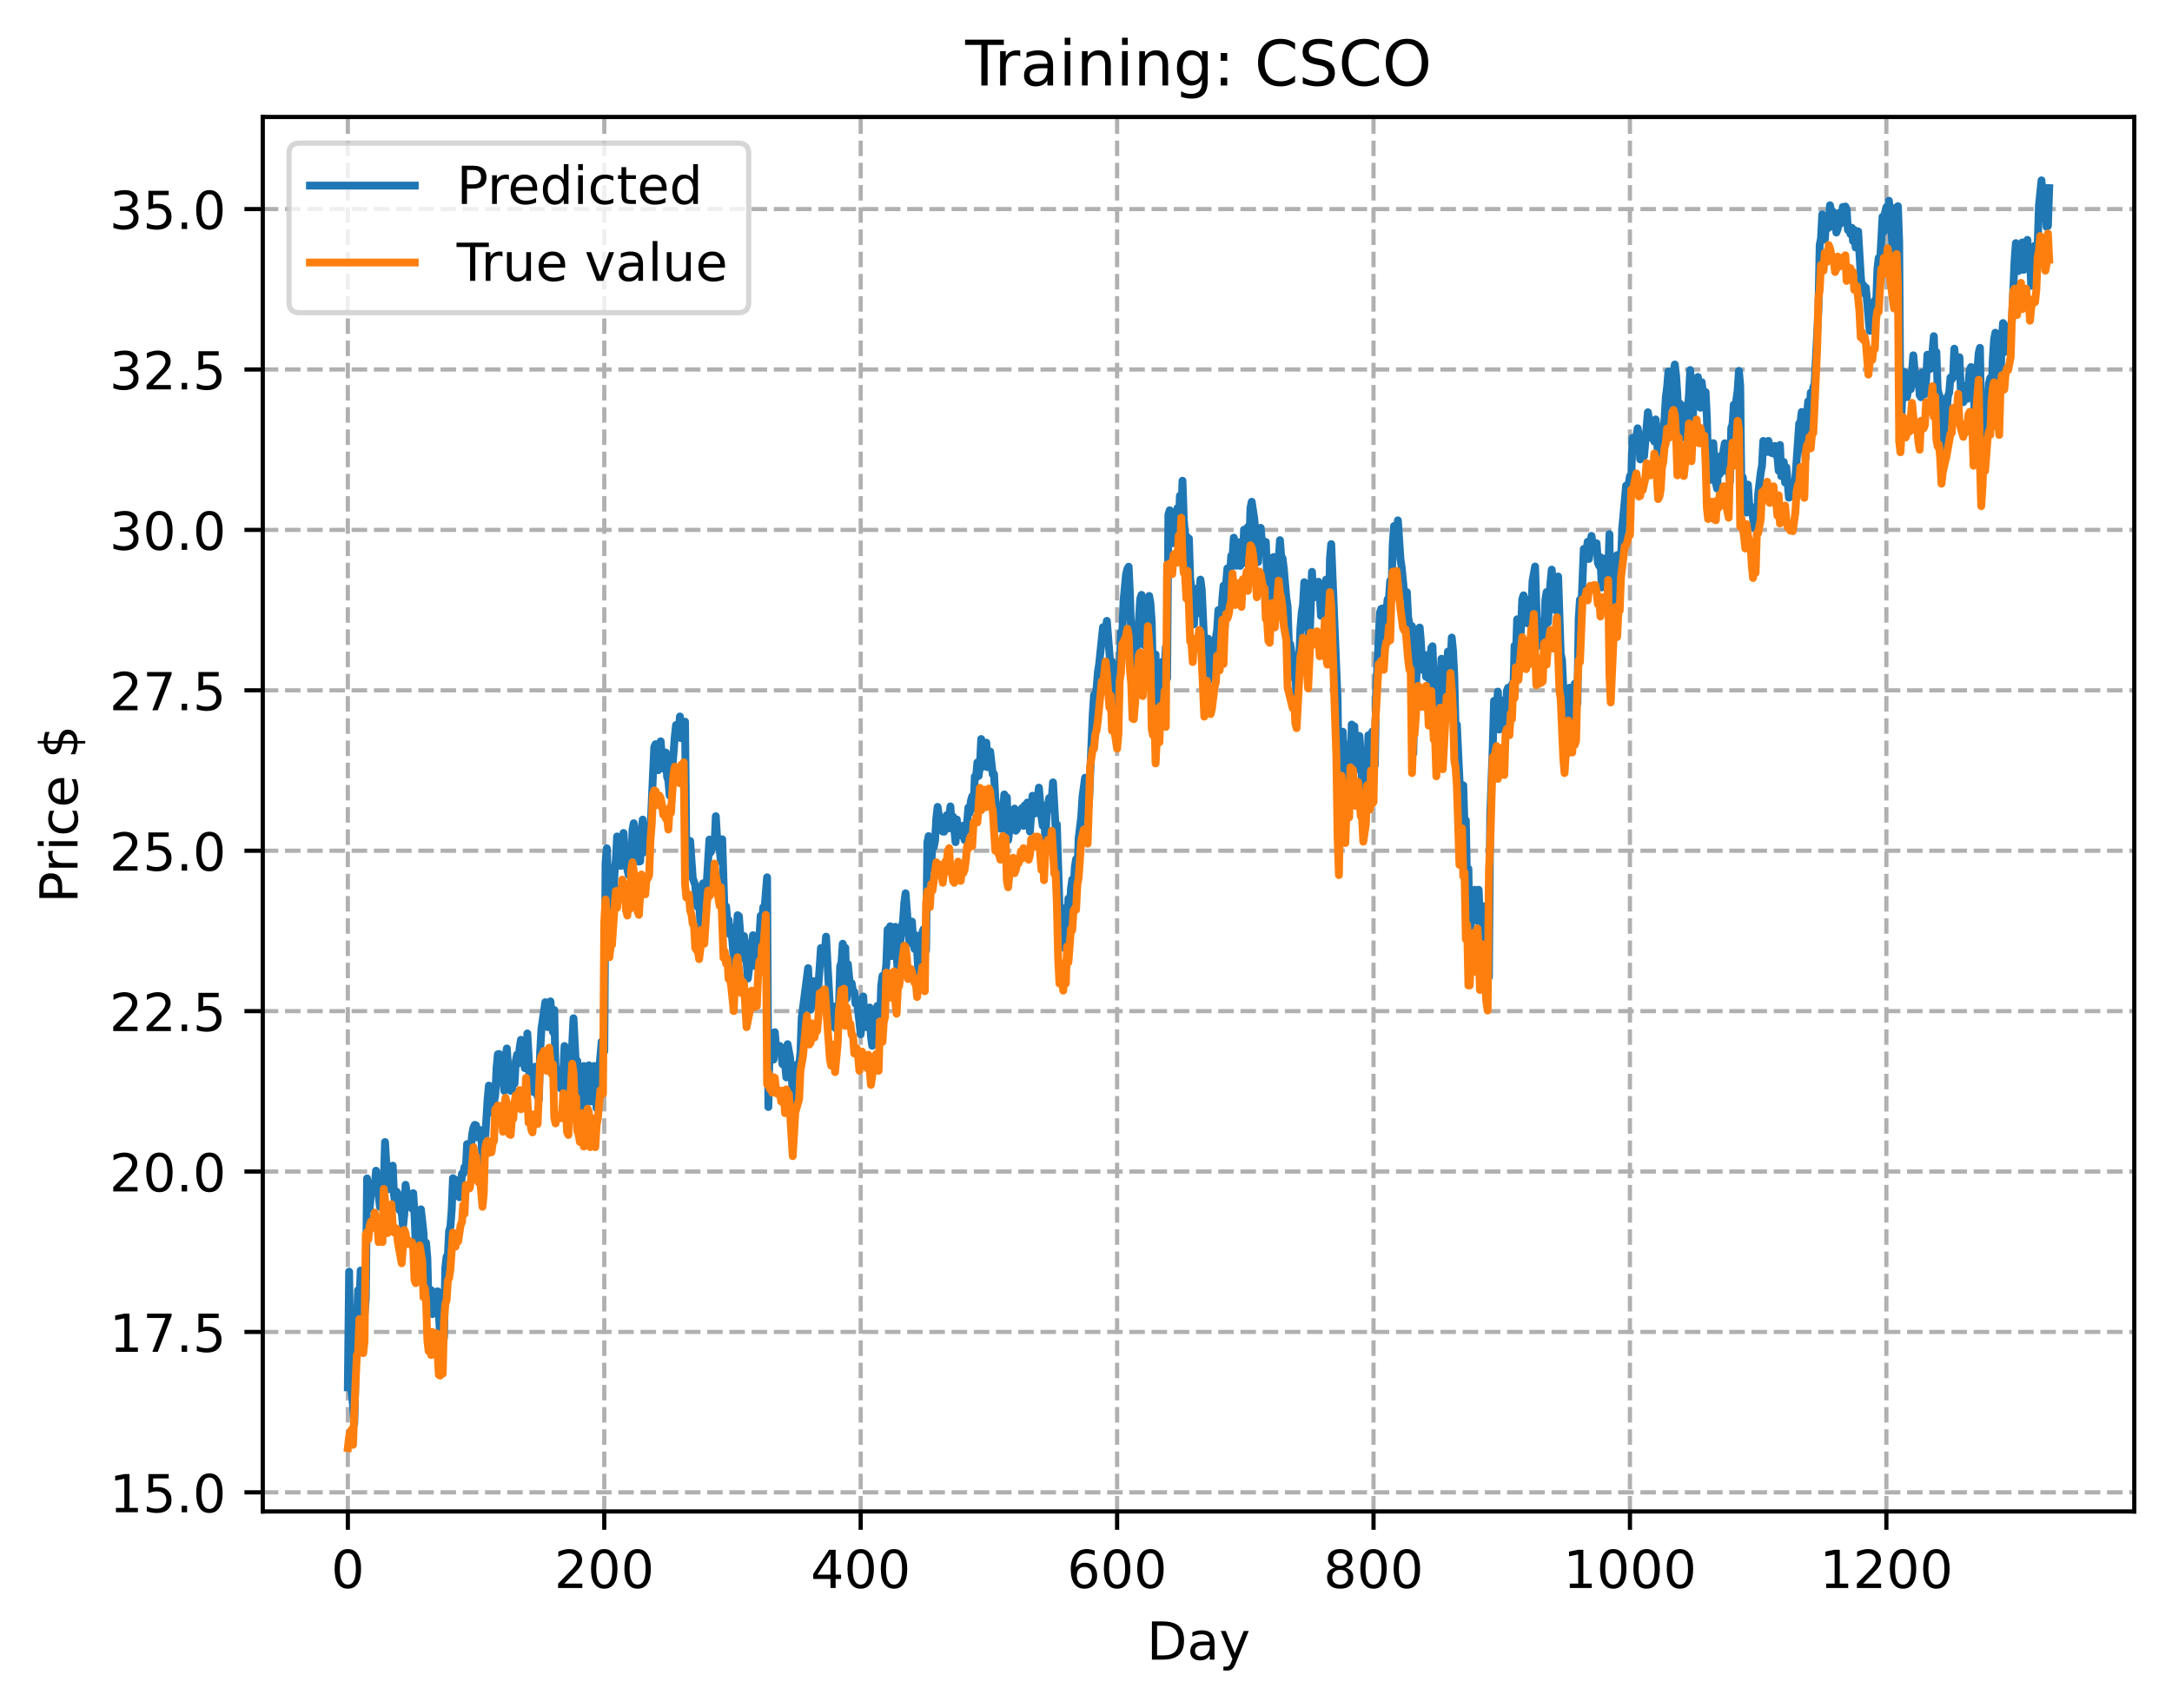 <?xml version="1.0" encoding="utf-8" standalone="no"?>
<!DOCTYPE svg PUBLIC "-//W3C//DTD SVG 1.1//EN"
  "http://www.w3.org/Graphics/SVG/1.1/DTD/svg11.dtd">
<!-- Created with matplotlib (https://matplotlib.org/) -->
<svg height="325.986pt" version="1.1" viewBox="0 0 414.464 325.986" width="414.464pt" xmlns="http://www.w3.org/2000/svg" xmlns:xlink="http://www.w3.org/1999/xlink">
 <defs>
  <style type="text/css">
*{stroke-linecap:butt;stroke-linejoin:round;}
  </style>
 </defs>
 <g id="figure_1">
  <g id="patch_1">
   <path d="M 0 325.986 
L 414.464 325.986 
L 414.464 0 
L 0 0 
z
" style="fill:#ffffff;"/>
  </g>
  <g id="axes_1">
   <g id="patch_2">
    <path d="M 50.144 288.43 
L 407.264 288.43 
L 407.264 22.318 
L 50.144 22.318 
z
" style="fill:#ffffff;"/>
   </g>
   <g id="matplotlib.axis_1">
    <g id="xtick_1">
     <g id="line2d_1">
      <path clip-path="url(#pcfa056c998)" d="M 66.376 288.43 
L 66.376 22.318 
" style="fill:none;stroke:#b0b0b0;stroke-dasharray:2.96,1.28;stroke-dashoffset:0;stroke-width:0.8;"/>
     </g>
     <g id="line2d_2">
      <defs>
       <path d="M 0 0 
L 0 3.5 
" id="mc6dc827157" style="stroke:#000000;stroke-width:0.8;"/>
      </defs>
      <g>
       <use style="stroke:#000000;stroke-width:0.8;" x="66.376" xlink:href="#mc6dc827157" y="288.43"/>
      </g>
     </g>
     <g id="text_1">
      <!-- 0 -->
      <defs>
       <path d="M 31.781 66.406 
Q 24.172 66.406 20.328 58.906 
Q 16.5 51.422 16.5 36.375 
Q 16.5 21.391 20.328 13.891 
Q 24.172 6.391 31.781 6.391 
Q 39.453 6.391 43.281 13.891 
Q 47.125 21.391 47.125 36.375 
Q 47.125 51.422 43.281 58.906 
Q 39.453 66.406 31.781 66.406 
z
M 31.781 74.219 
Q 44.047 74.219 50.516 64.516 
Q 56.984 54.828 56.984 36.375 
Q 56.984 17.969 50.516 8.266 
Q 44.047 -1.422 31.781 -1.422 
Q 19.531 -1.422 13.062 8.266 
Q 6.594 17.969 6.594 36.375 
Q 6.594 54.828 13.062 64.516 
Q 19.531 74.219 31.781 74.219 
z
" id="DejaVuSans-48"/>
      </defs>
      <g transform="translate(63.195 303.029)scale(0.1 -0.1)">
       <use xlink:href="#DejaVuSans-48"/>
      </g>
     </g>
    </g>
    <g id="xtick_2">
     <g id="line2d_3">
      <path clip-path="url(#pcfa056c998)" d="M 115.307 288.43 
L 115.307 22.318 
" style="fill:none;stroke:#b0b0b0;stroke-dasharray:2.96,1.28;stroke-dashoffset:0;stroke-width:0.8;"/>
     </g>
     <g id="line2d_4">
      <g>
       <use style="stroke:#000000;stroke-width:0.8;" x="115.307" xlink:href="#mc6dc827157" y="288.43"/>
      </g>
     </g>
     <g id="text_2">
      <!-- 200 -->
      <defs>
       <path d="M 19.188 8.297 
L 53.609 8.297 
L 53.609 0 
L 7.328 0 
L 7.328 8.297 
Q 12.938 14.109 22.625 23.891 
Q 32.328 33.688 34.812 36.531 
Q 39.547 41.844 41.422 45.531 
Q 43.312 49.219 43.312 52.781 
Q 43.312 58.594 39.234 62.25 
Q 35.156 65.922 28.609 65.922 
Q 23.969 65.922 18.812 64.312 
Q 13.672 62.703 7.812 59.422 
L 7.812 69.391 
Q 13.766 71.781 18.938 73 
Q 24.125 74.219 28.422 74.219 
Q 39.75 74.219 46.484 68.547 
Q 53.219 62.891 53.219 53.422 
Q 53.219 48.922 51.531 44.891 
Q 49.859 40.875 45.406 35.406 
Q 44.188 33.984 37.641 27.219 
Q 31.109 20.453 19.188 8.297 
z
" id="DejaVuSans-50"/>
      </defs>
      <g transform="translate(105.763 303.029)scale(0.1 -0.1)">
       <use xlink:href="#DejaVuSans-50"/>
       <use x="63.623" xlink:href="#DejaVuSans-48"/>
       <use x="127.246" xlink:href="#DejaVuSans-48"/>
      </g>
     </g>
    </g>
    <g id="xtick_3">
     <g id="line2d_5">
      <path clip-path="url(#pcfa056c998)" d="M 164.238 288.43 
L 164.238 22.318 
" style="fill:none;stroke:#b0b0b0;stroke-dasharray:2.96,1.28;stroke-dashoffset:0;stroke-width:0.8;"/>
     </g>
     <g id="line2d_6">
      <g>
       <use style="stroke:#000000;stroke-width:0.8;" x="164.238" xlink:href="#mc6dc827157" y="288.43"/>
      </g>
     </g>
     <g id="text_3">
      <!-- 400 -->
      <defs>
       <path d="M 37.797 64.312 
L 12.891 25.391 
L 37.797 25.391 
z
M 35.203 72.906 
L 47.609 72.906 
L 47.609 25.391 
L 58.016 25.391 
L 58.016 17.188 
L 47.609 17.188 
L 47.609 0 
L 37.797 0 
L 37.797 17.188 
L 4.891 17.188 
L 4.891 26.703 
z
" id="DejaVuSans-52"/>
      </defs>
      <g transform="translate(154.694 303.029)scale(0.1 -0.1)">
       <use xlink:href="#DejaVuSans-52"/>
       <use x="63.623" xlink:href="#DejaVuSans-48"/>
       <use x="127.246" xlink:href="#DejaVuSans-48"/>
      </g>
     </g>
    </g>
    <g id="xtick_4">
     <g id="line2d_7">
      <path clip-path="url(#pcfa056c998)" d="M 213.168 288.43 
L 213.168 22.318 
" style="fill:none;stroke:#b0b0b0;stroke-dasharray:2.96,1.28;stroke-dashoffset:0;stroke-width:0.8;"/>
     </g>
     <g id="line2d_8">
      <g>
       <use style="stroke:#000000;stroke-width:0.8;" x="213.168" xlink:href="#mc6dc827157" y="288.43"/>
      </g>
     </g>
     <g id="text_4">
      <!-- 600 -->
      <defs>
       <path d="M 33.016 40.375 
Q 26.375 40.375 22.484 35.828 
Q 18.609 31.297 18.609 23.391 
Q 18.609 15.531 22.484 10.953 
Q 26.375 6.391 33.016 6.391 
Q 39.656 6.391 43.531 10.953 
Q 47.406 15.531 47.406 23.391 
Q 47.406 31.297 43.531 35.828 
Q 39.656 40.375 33.016 40.375 
z
M 52.594 71.297 
L 52.594 62.312 
Q 48.875 64.062 45.094 64.984 
Q 41.312 65.922 37.594 65.922 
Q 27.828 65.922 22.672 59.328 
Q 17.531 52.734 16.797 39.406 
Q 19.672 43.656 24.016 45.922 
Q 28.375 48.188 33.594 48.188 
Q 44.578 48.188 50.953 41.516 
Q 57.328 34.859 57.328 23.391 
Q 57.328 12.156 50.688 5.359 
Q 44.047 -1.422 33.016 -1.422 
Q 20.359 -1.422 13.672 8.266 
Q 6.984 17.969 6.984 36.375 
Q 6.984 53.656 15.188 63.938 
Q 23.391 74.219 37.203 74.219 
Q 40.922 74.219 44.703 73.484 
Q 48.484 72.75 52.594 71.297 
z
" id="DejaVuSans-54"/>
      </defs>
      <g transform="translate(203.625 303.029)scale(0.1 -0.1)">
       <use xlink:href="#DejaVuSans-54"/>
       <use x="63.623" xlink:href="#DejaVuSans-48"/>
       <use x="127.246" xlink:href="#DejaVuSans-48"/>
      </g>
     </g>
    </g>
    <g id="xtick_5">
     <g id="line2d_9">
      <path clip-path="url(#pcfa056c998)" d="M 262.099 288.43 
L 262.099 22.318 
" style="fill:none;stroke:#b0b0b0;stroke-dasharray:2.96,1.28;stroke-dashoffset:0;stroke-width:0.8;"/>
     </g>
     <g id="line2d_10">
      <g>
       <use style="stroke:#000000;stroke-width:0.8;" x="262.099" xlink:href="#mc6dc827157" y="288.43"/>
      </g>
     </g>
     <g id="text_5">
      <!-- 800 -->
      <defs>
       <path d="M 31.781 34.625 
Q 24.75 34.625 20.719 30.859 
Q 16.703 27.094 16.703 20.516 
Q 16.703 13.922 20.719 10.156 
Q 24.75 6.391 31.781 6.391 
Q 38.812 6.391 42.859 10.172 
Q 46.922 13.969 46.922 20.516 
Q 46.922 27.094 42.891 30.859 
Q 38.875 34.625 31.781 34.625 
z
M 21.922 38.812 
Q 15.578 40.375 12.031 44.719 
Q 8.5 49.078 8.5 55.328 
Q 8.5 64.062 14.719 69.141 
Q 20.953 74.219 31.781 74.219 
Q 42.672 74.219 48.875 69.141 
Q 55.078 64.062 55.078 55.328 
Q 55.078 49.078 51.531 44.719 
Q 48 40.375 41.703 38.812 
Q 48.828 37.156 52.797 32.312 
Q 56.781 27.484 56.781 20.516 
Q 56.781 9.906 50.312 4.234 
Q 43.844 -1.422 31.781 -1.422 
Q 19.734 -1.422 13.25 4.234 
Q 6.781 9.906 6.781 20.516 
Q 6.781 27.484 10.781 32.312 
Q 14.797 37.156 21.922 38.812 
z
M 18.312 54.391 
Q 18.312 48.734 21.844 45.562 
Q 25.391 42.391 31.781 42.391 
Q 38.141 42.391 41.719 45.562 
Q 45.312 48.734 45.312 54.391 
Q 45.312 60.062 41.719 63.234 
Q 38.141 66.406 31.781 66.406 
Q 25.391 66.406 21.844 63.234 
Q 18.312 60.062 18.312 54.391 
z
" id="DejaVuSans-56"/>
      </defs>
      <g transform="translate(252.555 303.029)scale(0.1 -0.1)">
       <use xlink:href="#DejaVuSans-56"/>
       <use x="63.623" xlink:href="#DejaVuSans-48"/>
       <use x="127.246" xlink:href="#DejaVuSans-48"/>
      </g>
     </g>
    </g>
    <g id="xtick_6">
     <g id="line2d_11">
      <path clip-path="url(#pcfa056c998)" d="M 311.029 288.43 
L 311.029 22.318 
" style="fill:none;stroke:#b0b0b0;stroke-dasharray:2.96,1.28;stroke-dashoffset:0;stroke-width:0.8;"/>
     </g>
     <g id="line2d_12">
      <g>
       <use style="stroke:#000000;stroke-width:0.8;" x="311.029" xlink:href="#mc6dc827157" y="288.43"/>
      </g>
     </g>
     <g id="text_6">
      <!-- 1000 -->
      <defs>
       <path d="M 12.406 8.297 
L 28.516 8.297 
L 28.516 63.922 
L 10.984 60.406 
L 10.984 69.391 
L 28.422 72.906 
L 38.281 72.906 
L 38.281 8.297 
L 54.391 8.297 
L 54.391 0 
L 12.406 0 
z
" id="DejaVuSans-49"/>
      </defs>
      <g transform="translate(298.304 303.029)scale(0.1 -0.1)">
       <use xlink:href="#DejaVuSans-49"/>
       <use x="63.623" xlink:href="#DejaVuSans-48"/>
       <use x="127.246" xlink:href="#DejaVuSans-48"/>
       <use x="190.869" xlink:href="#DejaVuSans-48"/>
      </g>
     </g>
    </g>
    <g id="xtick_7">
     <g id="line2d_13">
      <path clip-path="url(#pcfa056c998)" d="M 359.96 288.43 
L 359.96 22.318 
" style="fill:none;stroke:#b0b0b0;stroke-dasharray:2.96,1.28;stroke-dashoffset:0;stroke-width:0.8;"/>
     </g>
     <g id="line2d_14">
      <g>
       <use style="stroke:#000000;stroke-width:0.8;" x="359.96" xlink:href="#mc6dc827157" y="288.43"/>
      </g>
     </g>
     <g id="text_7">
      <!-- 1200 -->
      <g transform="translate(347.235 303.029)scale(0.1 -0.1)">
       <use xlink:href="#DejaVuSans-49"/>
       <use x="63.623" xlink:href="#DejaVuSans-50"/>
       <use x="127.246" xlink:href="#DejaVuSans-48"/>
       <use x="190.869" xlink:href="#DejaVuSans-48"/>
      </g>
     </g>
    </g>
    <g id="text_8">
     <!-- Day -->
     <defs>
      <path d="M 19.672 64.797 
L 19.672 8.109 
L 31.594 8.109 
Q 46.688 8.109 53.688 14.938 
Q 60.688 21.781 60.688 36.531 
Q 60.688 51.172 53.688 57.984 
Q 46.688 64.797 31.594 64.797 
z
M 9.812 72.906 
L 30.078 72.906 
Q 51.266 72.906 61.172 64.094 
Q 71.094 55.281 71.094 36.531 
Q 71.094 17.672 61.125 8.828 
Q 51.172 0 30.078 0 
L 9.812 0 
z
" id="DejaVuSans-68"/>
      <path d="M 34.281 27.484 
Q 23.391 27.484 19.188 25 
Q 14.984 22.516 14.984 16.5 
Q 14.984 11.719 18.141 8.906 
Q 21.297 6.109 26.703 6.109 
Q 34.188 6.109 38.703 11.406 
Q 43.219 16.703 43.219 25.484 
L 43.219 27.484 
z
M 52.203 31.203 
L 52.203 0 
L 43.219 0 
L 43.219 8.297 
Q 40.141 3.328 35.547 0.953 
Q 30.953 -1.422 24.312 -1.422 
Q 15.922 -1.422 10.953 3.297 
Q 6 8.016 6 15.922 
Q 6 25.141 12.172 29.828 
Q 18.359 34.516 30.609 34.516 
L 43.219 34.516 
L 43.219 35.406 
Q 43.219 41.609 39.141 45 
Q 35.062 48.391 27.688 48.391 
Q 23 48.391 18.547 47.266 
Q 14.109 46.141 10.016 43.891 
L 10.016 52.203 
Q 14.938 54.109 19.578 55.047 
Q 24.219 56 28.609 56 
Q 40.484 56 46.344 49.844 
Q 52.203 43.703 52.203 31.203 
z
" id="DejaVuSans-97"/>
      <path d="M 32.172 -5.078 
Q 28.375 -14.844 24.75 -17.812 
Q 21.141 -20.797 15.094 -20.797 
L 7.906 -20.797 
L 7.906 -13.281 
L 13.188 -13.281 
Q 16.891 -13.281 18.938 -11.516 
Q 21 -9.766 23.484 -3.219 
L 25.094 0.875 
L 2.984 54.688 
L 12.5 54.688 
L 29.594 11.922 
L 46.688 54.688 
L 56.203 54.688 
z
" id="DejaVuSans-121"/>
     </defs>
     <g transform="translate(218.83 316.707)scale(0.1 -0.1)">
      <use xlink:href="#DejaVuSans-68"/>
      <use x="77.002" xlink:href="#DejaVuSans-97"/>
      <use x="138.281" xlink:href="#DejaVuSans-121"/>
     </g>
    </g>
   </g>
   <g id="matplotlib.axis_2">
    <g id="ytick_1">
     <g id="line2d_15">
      <path clip-path="url(#pcfa056c998)" d="M 50.144 284.783 
L 407.264 284.783 
" style="fill:none;stroke:#b0b0b0;stroke-dasharray:2.96,1.28;stroke-dashoffset:0;stroke-width:0.8;"/>
     </g>
     <g id="line2d_16">
      <defs>
       <path d="M 0 0 
L -3.5 0 
" id="m07466ee44d" style="stroke:#000000;stroke-width:0.8;"/>
      </defs>
      <g>
       <use style="stroke:#000000;stroke-width:0.8;" x="50.144" xlink:href="#m07466ee44d" y="284.783"/>
      </g>
     </g>
     <g id="text_9">
      <!-- 15.0 -->
      <defs>
       <path d="M 10.797 72.906 
L 49.516 72.906 
L 49.516 64.594 
L 19.828 64.594 
L 19.828 46.734 
Q 21.969 47.469 24.109 47.828 
Q 26.266 48.188 28.422 48.188 
Q 40.625 48.188 47.75 41.5 
Q 54.891 34.812 54.891 23.391 
Q 54.891 11.625 47.562 5.094 
Q 40.234 -1.422 26.906 -1.422 
Q 22.312 -1.422 17.547 -0.641 
Q 12.797 0.141 7.719 1.703 
L 7.719 11.625 
Q 12.109 9.234 16.797 8.062 
Q 21.484 6.891 26.703 6.891 
Q 35.156 6.891 40.078 11.328 
Q 45.016 15.766 45.016 23.391 
Q 45.016 31 40.078 35.438 
Q 35.156 39.891 26.703 39.891 
Q 22.75 39.891 18.812 39.016 
Q 14.891 38.141 10.797 36.281 
z
" id="DejaVuSans-53"/>
       <path d="M 10.688 12.406 
L 21 12.406 
L 21 0 
L 10.688 0 
z
" id="DejaVuSans-46"/>
      </defs>
      <g transform="translate(20.878 288.582)scale(0.1 -0.1)">
       <use xlink:href="#DejaVuSans-49"/>
       <use x="63.623" xlink:href="#DejaVuSans-53"/>
       <use x="127.246" xlink:href="#DejaVuSans-46"/>
       <use x="159.033" xlink:href="#DejaVuSans-48"/>
      </g>
     </g>
    </g>
    <g id="ytick_2">
     <g id="line2d_17">
      <path clip-path="url(#pcfa056c998)" d="M 50.144 254.172 
L 407.264 254.172 
" style="fill:none;stroke:#b0b0b0;stroke-dasharray:2.96,1.28;stroke-dashoffset:0;stroke-width:0.8;"/>
     </g>
     <g id="line2d_18">
      <g>
       <use style="stroke:#000000;stroke-width:0.8;" x="50.144" xlink:href="#m07466ee44d" y="254.172"/>
      </g>
     </g>
     <g id="text_10">
      <!-- 17.5 -->
      <defs>
       <path d="M 8.203 72.906 
L 55.078 72.906 
L 55.078 68.703 
L 28.609 0 
L 18.312 0 
L 43.219 64.594 
L 8.203 64.594 
z
" id="DejaVuSans-55"/>
      </defs>
      <g transform="translate(20.878 257.971)scale(0.1 -0.1)">
       <use xlink:href="#DejaVuSans-49"/>
       <use x="63.623" xlink:href="#DejaVuSans-55"/>
       <use x="127.246" xlink:href="#DejaVuSans-46"/>
       <use x="159.033" xlink:href="#DejaVuSans-53"/>
      </g>
     </g>
    </g>
    <g id="ytick_3">
     <g id="line2d_19">
      <path clip-path="url(#pcfa056c998)" d="M 50.144 223.562 
L 407.264 223.562 
" style="fill:none;stroke:#b0b0b0;stroke-dasharray:2.96,1.28;stroke-dashoffset:0;stroke-width:0.8;"/>
     </g>
     <g id="line2d_20">
      <g>
       <use style="stroke:#000000;stroke-width:0.8;" x="50.144" xlink:href="#m07466ee44d" y="223.562"/>
      </g>
     </g>
     <g id="text_11">
      <!-- 20.0 -->
      <g transform="translate(20.878 227.361)scale(0.1 -0.1)">
       <use xlink:href="#DejaVuSans-50"/>
       <use x="63.623" xlink:href="#DejaVuSans-48"/>
       <use x="127.246" xlink:href="#DejaVuSans-46"/>
       <use x="159.033" xlink:href="#DejaVuSans-48"/>
      </g>
     </g>
    </g>
    <g id="ytick_4">
     <g id="line2d_21">
      <path clip-path="url(#pcfa056c998)" d="M 50.144 192.952 
L 407.264 192.952 
" style="fill:none;stroke:#b0b0b0;stroke-dasharray:2.96,1.28;stroke-dashoffset:0;stroke-width:0.8;"/>
     </g>
     <g id="line2d_22">
      <g>
       <use style="stroke:#000000;stroke-width:0.8;" x="50.144" xlink:href="#m07466ee44d" y="192.952"/>
      </g>
     </g>
     <g id="text_12">
      <!-- 22.5 -->
      <g transform="translate(20.878 196.751)scale(0.1 -0.1)">
       <use xlink:href="#DejaVuSans-50"/>
       <use x="63.623" xlink:href="#DejaVuSans-50"/>
       <use x="127.246" xlink:href="#DejaVuSans-46"/>
       <use x="159.033" xlink:href="#DejaVuSans-53"/>
      </g>
     </g>
    </g>
    <g id="ytick_5">
     <g id="line2d_23">
      <path clip-path="url(#pcfa056c998)" d="M 50.144 162.341 
L 407.264 162.341 
" style="fill:none;stroke:#b0b0b0;stroke-dasharray:2.96,1.28;stroke-dashoffset:0;stroke-width:0.8;"/>
     </g>
     <g id="line2d_24">
      <g>
       <use style="stroke:#000000;stroke-width:0.8;" x="50.144" xlink:href="#m07466ee44d" y="162.341"/>
      </g>
     </g>
     <g id="text_13">
      <!-- 25.0 -->
      <g transform="translate(20.878 166.141)scale(0.1 -0.1)">
       <use xlink:href="#DejaVuSans-50"/>
       <use x="63.623" xlink:href="#DejaVuSans-53"/>
       <use x="127.246" xlink:href="#DejaVuSans-46"/>
       <use x="159.033" xlink:href="#DejaVuSans-48"/>
      </g>
     </g>
    </g>
    <g id="ytick_6">
     <g id="line2d_25">
      <path clip-path="url(#pcfa056c998)" d="M 50.144 131.731 
L 407.264 131.731 
" style="fill:none;stroke:#b0b0b0;stroke-dasharray:2.96,1.28;stroke-dashoffset:0;stroke-width:0.8;"/>
     </g>
     <g id="line2d_26">
      <g>
       <use style="stroke:#000000;stroke-width:0.8;" x="50.144" xlink:href="#m07466ee44d" y="131.731"/>
      </g>
     </g>
     <g id="text_14">
      <!-- 27.5 -->
      <g transform="translate(20.878 135.53)scale(0.1 -0.1)">
       <use xlink:href="#DejaVuSans-50"/>
       <use x="63.623" xlink:href="#DejaVuSans-55"/>
       <use x="127.246" xlink:href="#DejaVuSans-46"/>
       <use x="159.033" xlink:href="#DejaVuSans-53"/>
      </g>
     </g>
    </g>
    <g id="ytick_7">
     <g id="line2d_27">
      <path clip-path="url(#pcfa056c998)" d="M 50.144 101.121 
L 407.264 101.121 
" style="fill:none;stroke:#b0b0b0;stroke-dasharray:2.96,1.28;stroke-dashoffset:0;stroke-width:0.8;"/>
     </g>
     <g id="line2d_28">
      <g>
       <use style="stroke:#000000;stroke-width:0.8;" x="50.144" xlink:href="#m07466ee44d" y="101.121"/>
      </g>
     </g>
     <g id="text_15">
      <!-- 30.0 -->
      <defs>
       <path d="M 40.578 39.312 
Q 47.656 37.797 51.625 33 
Q 55.609 28.219 55.609 21.188 
Q 55.609 10.406 48.188 4.484 
Q 40.766 -1.422 27.094 -1.422 
Q 22.516 -1.422 17.656 -0.516 
Q 12.797 0.391 7.625 2.203 
L 7.625 11.719 
Q 11.719 9.328 16.594 8.109 
Q 21.484 6.891 26.812 6.891 
Q 36.078 6.891 40.938 10.547 
Q 45.797 14.203 45.797 21.188 
Q 45.797 27.641 41.281 31.266 
Q 36.766 34.906 28.719 34.906 
L 20.219 34.906 
L 20.219 43.016 
L 29.109 43.016 
Q 36.375 43.016 40.234 45.922 
Q 44.094 48.828 44.094 54.297 
Q 44.094 59.906 40.109 62.906 
Q 36.141 65.922 28.719 65.922 
Q 24.656 65.922 20.016 65.031 
Q 15.375 64.156 9.812 62.312 
L 9.812 71.094 
Q 15.438 72.656 20.344 73.438 
Q 25.25 74.219 29.594 74.219 
Q 40.828 74.219 47.359 69.109 
Q 53.906 64.016 53.906 55.328 
Q 53.906 49.266 50.438 45.094 
Q 46.969 40.922 40.578 39.312 
z
" id="DejaVuSans-51"/>
      </defs>
      <g transform="translate(20.878 104.92)scale(0.1 -0.1)">
       <use xlink:href="#DejaVuSans-51"/>
       <use x="63.623" xlink:href="#DejaVuSans-48"/>
       <use x="127.246" xlink:href="#DejaVuSans-46"/>
       <use x="159.033" xlink:href="#DejaVuSans-48"/>
      </g>
     </g>
    </g>
    <g id="ytick_8">
     <g id="line2d_29">
      <path clip-path="url(#pcfa056c998)" d="M 50.144 70.511 
L 407.264 70.511 
" style="fill:none;stroke:#b0b0b0;stroke-dasharray:2.96,1.28;stroke-dashoffset:0;stroke-width:0.8;"/>
     </g>
     <g id="line2d_30">
      <g>
       <use style="stroke:#000000;stroke-width:0.8;" x="50.144" xlink:href="#m07466ee44d" y="70.511"/>
      </g>
     </g>
     <g id="text_16">
      <!-- 32.5 -->
      <g transform="translate(20.878 74.31)scale(0.1 -0.1)">
       <use xlink:href="#DejaVuSans-51"/>
       <use x="63.623" xlink:href="#DejaVuSans-50"/>
       <use x="127.246" xlink:href="#DejaVuSans-46"/>
       <use x="159.033" xlink:href="#DejaVuSans-53"/>
      </g>
     </g>
    </g>
    <g id="ytick_9">
     <g id="line2d_31">
      <path clip-path="url(#pcfa056c998)" d="M 50.144 39.9 
L 407.264 39.9 
" style="fill:none;stroke:#b0b0b0;stroke-dasharray:2.96,1.28;stroke-dashoffset:0;stroke-width:0.8;"/>
     </g>
     <g id="line2d_32">
      <g>
       <use style="stroke:#000000;stroke-width:0.8;" x="50.144" xlink:href="#m07466ee44d" y="39.9"/>
      </g>
     </g>
     <g id="text_17">
      <!-- 35.0 -->
      <g transform="translate(20.878 43.699)scale(0.1 -0.1)">
       <use xlink:href="#DejaVuSans-51"/>
       <use x="63.623" xlink:href="#DejaVuSans-53"/>
       <use x="127.246" xlink:href="#DejaVuSans-46"/>
       <use x="159.033" xlink:href="#DejaVuSans-48"/>
      </g>
     </g>
    </g>
    <g id="text_18">
     <!-- Price $ -->
     <defs>
      <path d="M 19.672 64.797 
L 19.672 37.406 
L 32.078 37.406 
Q 38.969 37.406 42.719 40.969 
Q 46.484 44.531 46.484 51.125 
Q 46.484 57.672 42.719 61.234 
Q 38.969 64.797 32.078 64.797 
z
M 9.812 72.906 
L 32.078 72.906 
Q 44.344 72.906 50.609 67.359 
Q 56.891 61.812 56.891 51.125 
Q 56.891 40.328 50.609 34.812 
Q 44.344 29.297 32.078 29.297 
L 19.672 29.297 
L 19.672 0 
L 9.812 0 
z
" id="DejaVuSans-80"/>
      <path d="M 41.109 46.297 
Q 39.594 47.172 37.812 47.578 
Q 36.031 48 33.891 48 
Q 26.266 48 22.188 43.047 
Q 18.109 38.094 18.109 28.812 
L 18.109 0 
L 9.078 0 
L 9.078 54.688 
L 18.109 54.688 
L 18.109 46.188 
Q 20.953 51.172 25.484 53.578 
Q 30.031 56 36.531 56 
Q 37.453 56 38.578 55.875 
Q 39.703 55.766 41.062 55.516 
z
" id="DejaVuSans-114"/>
      <path d="M 9.422 54.688 
L 18.406 54.688 
L 18.406 0 
L 9.422 0 
z
M 9.422 75.984 
L 18.406 75.984 
L 18.406 64.594 
L 9.422 64.594 
z
" id="DejaVuSans-105"/>
      <path d="M 48.781 52.594 
L 48.781 44.188 
Q 44.969 46.297 41.141 47.344 
Q 37.312 48.391 33.406 48.391 
Q 24.656 48.391 19.812 42.844 
Q 14.984 37.312 14.984 27.297 
Q 14.984 17.281 19.812 11.734 
Q 24.656 6.203 33.406 6.203 
Q 37.312 6.203 41.141 7.25 
Q 44.969 8.297 48.781 10.406 
L 48.781 2.094 
Q 45.016 0.344 40.984 -0.531 
Q 36.969 -1.422 32.422 -1.422 
Q 20.062 -1.422 12.781 6.344 
Q 5.516 14.109 5.516 27.297 
Q 5.516 40.672 12.859 48.328 
Q 20.219 56 33.016 56 
Q 37.156 56 41.109 55.141 
Q 45.062 54.297 48.781 52.594 
z
" id="DejaVuSans-99"/>
      <path d="M 56.203 29.594 
L 56.203 25.203 
L 14.891 25.203 
Q 15.484 15.922 20.484 11.062 
Q 25.484 6.203 34.422 6.203 
Q 39.594 6.203 44.453 7.469 
Q 49.312 8.734 54.109 11.281 
L 54.109 2.781 
Q 49.266 0.734 44.188 -0.344 
Q 39.109 -1.422 33.891 -1.422 
Q 20.797 -1.422 13.156 6.188 
Q 5.516 13.812 5.516 26.812 
Q 5.516 40.234 12.766 48.109 
Q 20.016 56 32.328 56 
Q 43.359 56 49.781 48.891 
Q 56.203 41.797 56.203 29.594 
z
M 47.219 32.234 
Q 47.125 39.594 43.094 43.984 
Q 39.062 48.391 32.422 48.391 
Q 24.906 48.391 20.391 44.141 
Q 15.875 39.891 15.188 32.172 
z
" id="DejaVuSans-101"/>
      <path id="DejaVuSans-32"/>
      <path d="M 33.797 -14.703 
L 28.906 -14.703 
L 28.859 0 
Q 23.734 0.094 18.609 1.188 
Q 13.484 2.297 8.297 4.5 
L 8.297 13.281 
Q 13.281 10.156 18.375 8.562 
Q 23.484 6.984 28.906 6.938 
L 28.906 29.203 
Q 18.109 30.953 13.203 35.156 
Q 8.297 39.359 8.297 46.688 
Q 8.297 54.641 13.625 59.219 
Q 18.953 63.812 28.906 64.5 
L 28.906 75.984 
L 33.797 75.984 
L 33.797 64.656 
Q 38.328 64.453 42.578 63.688 
Q 46.828 62.938 50.875 61.625 
L 50.875 53.078 
Q 46.828 55.125 42.547 56.25 
Q 38.281 57.375 33.797 57.562 
L 33.797 36.719 
Q 44.875 35.016 50.094 30.609 
Q 55.328 26.219 55.328 18.609 
Q 55.328 10.359 49.781 5.594 
Q 44.234 0.828 33.797 0.094 
z
M 28.906 37.594 
L 28.906 57.625 
Q 23.25 56.984 20.266 54.391 
Q 17.281 51.812 17.281 47.516 
Q 17.281 43.312 20.031 40.969 
Q 22.797 38.625 28.906 37.594 
z
M 33.797 28.219 
L 33.797 7.078 
Q 39.984 7.906 43.141 10.594 
Q 46.297 13.281 46.297 17.672 
Q 46.297 21.969 43.281 24.5 
Q 40.281 27.047 33.797 28.219 
z
" id="DejaVuSans-36"/>
     </defs>
     <g transform="translate(14.798 172.342)rotate(-90)scale(0.1 -0.1)">
      <use xlink:href="#DejaVuSans-80"/>
      <use x="58.553" xlink:href="#DejaVuSans-114"/>
      <use x="99.666" xlink:href="#DejaVuSans-105"/>
      <use x="127.449" xlink:href="#DejaVuSans-99"/>
      <use x="182.43" xlink:href="#DejaVuSans-101"/>
      <use x="243.953" xlink:href="#DejaVuSans-32"/>
      <use x="275.74" xlink:href="#DejaVuSans-36"/>
     </g>
    </g>
   </g>
   <g id="line2d_33">
    <path clip-path="url(#pcfa056c998)" d="M 66.376 264.741 
L 66.621 242.666 
L 66.866 259.816 
L 67.11 265.968 
L 67.355 268.069 
L 67.6 271.649 
L 68.089 252.625 
L 68.334 246.174 
L 68.578 248.827 
L 68.823 242.441 
L 69.068 246.744 
L 69.557 250.911 
L 69.802 247.863 
L 70.046 224.88 
L 70.291 226.855 
L 70.536 230.625 
L 70.78 227.986 
L 71.025 226.99 
L 71.27 227.031 
L 71.514 226.455 
L 71.759 223.403 
L 72.493 230.29 
L 72.737 224.807 
L 72.982 226.179 
L 73.227 226.535 
L 73.471 217.934 
L 73.961 226.19 
L 74.205 226.935 
L 74.45 226.031 
L 74.695 222.774 
L 74.939 222.435 
L 75.184 227.999 
L 75.429 229.587 
L 75.673 227.389 
L 75.918 227.783 
L 76.163 230.795 
L 76.652 231.41 
L 76.897 234.053 
L 77.141 231.758 
L 77.386 226.096 
L 77.875 229.287 
L 78.12 228.401 
L 78.364 229.024 
L 78.609 230.644 
L 78.854 227.687 
L 79.098 231.688 
L 79.343 237.972 
L 79.588 237.341 
L 80.077 233.93 
L 80.322 230.768 
L 80.811 235.195 
L 81.056 240.317 
L 81.3 237.149 
L 81.545 240.091 
L 81.79 249.467 
L 82.034 248.368 
L 82.279 246.195 
L 82.524 250.771 
L 82.768 249.565 
L 83.013 249.295 
L 83.502 246.413 
L 83.991 254.993 
L 84.236 253.997 
L 84.481 253.526 
L 84.725 255.263 
L 84.97 241.95 
L 85.215 239.81 
L 85.459 239.604 
L 85.704 234.868 
L 85.949 234.086 
L 86.193 230.891 
L 86.438 224.829 
L 86.683 225.363 
L 86.927 225.126 
L 87.172 228.008 
L 87.417 227.927 
L 87.661 228.468 
L 87.906 227.803 
L 88.151 223.951 
L 88.395 224.01 
L 88.64 222.685 
L 88.885 223.297 
L 89.129 218.322 
L 89.374 220.489 
L 89.619 219.167 
L 89.863 219.183 
L 90.108 216.373 
L 90.352 215.165 
L 90.597 214.647 
L 90.842 214.744 
L 91.086 217.06 
L 91.331 216.049 
L 91.576 217.167 
L 91.82 215.656 
L 92.065 222.287 
L 92.31 221.517 
L 93.044 209.799 
L 93.288 207.158 
L 93.533 211.66 
L 93.778 212.312 
L 94.022 211.716 
L 94.512 208.894 
L 94.756 203.799 
L 95.001 201.184 
L 95.246 201.128 
L 95.49 203.28 
L 95.735 204.015 
L 96.224 208.176 
L 96.469 201.718 
L 96.713 200.07 
L 97.203 207.178 
L 97.447 208.168 
L 97.692 208.034 
L 97.937 205.293 
L 98.181 206.792 
L 98.426 202.427 
L 98.671 201.232 
L 98.915 202.911 
L 99.16 199.965 
L 99.405 198.428 
L 99.649 202.775 
L 99.894 200.523 
L 100.139 203.834 
L 100.383 202.983 
L 100.628 197.208 
L 100.873 201.457 
L 101.117 207.826 
L 101.362 204.237 
L 101.851 208.417 
L 102.096 203.561 
L 102.34 205.848 
L 102.585 209.226 
L 102.83 209.819 
L 103.074 200.665 
L 103.319 196.292 
L 104.053 191.249 
L 104.298 195.266 
L 104.542 196.004 
L 104.787 194.625 
L 105.032 191.093 
L 105.521 196.958 
L 105.766 192.732 
L 106.01 204.808 
L 106.255 204.841 
L 106.5 204.605 
L 106.744 205.371 
L 106.989 207.687 
L 107.234 204.079 
L 107.478 204.81 
L 107.723 199.608 
L 107.967 200.841 
L 108.212 205.293 
L 108.457 213.018 
L 108.701 209.253 
L 109.435 194.312 
L 109.925 203.872 
L 110.169 202.458 
L 110.414 208.211 
L 110.659 207.946 
L 110.903 211.899 
L 111.393 203.42 
L 111.637 213.607 
L 111.882 207.042 
L 112.127 206.327 
L 112.371 203.287 
L 112.616 204.404 
L 112.861 210.181 
L 113.105 205.559 
L 113.35 203.421 
L 113.595 206.499 
L 113.839 211.486 
L 114.328 204.103 
L 114.818 198.742 
L 115.062 198.555 
L 115.307 200.614 
L 115.552 164.707 
L 115.796 161.88 
L 116.041 168.692 
L 116.286 168.108 
L 116.53 175.075 
L 117.02 172.344 
L 117.264 166.593 
L 117.509 164.215 
L 117.754 159.618 
L 117.998 164.309 
L 118.243 162.994 
L 118.488 165.244 
L 118.977 158.949 
L 119.222 162.163 
L 119.466 163.656 
L 119.711 165.923 
L 119.955 166.984 
L 120.2 162.024 
L 120.445 166.969 
L 120.689 158.384 
L 120.934 157.093 
L 121.179 159.397 
L 121.423 163.045 
L 121.668 160.86 
L 121.913 164.412 
L 122.157 164.363 
L 122.402 158.845 
L 122.647 156.402 
L 122.891 162.648 
L 123.136 160.36 
L 123.381 161.926 
L 123.625 157.598 
L 123.87 159.312 
L 124.115 158.741 
L 124.604 147.754 
L 124.849 142.546 
L 125.093 142.012 
L 125.583 146.982 
L 125.827 145.874 
L 126.072 141.462 
L 126.316 144.536 
L 126.806 146.797 
L 127.05 143.6 
L 127.295 148.212 
L 127.54 148.965 
L 127.784 151.813 
L 128.029 146.069 
L 128.274 146.907 
L 128.763 140.598 
L 129.008 138.345 
L 129.497 140.158 
L 129.742 136.722 
L 129.986 140.872 
L 130.231 138.497 
L 130.476 139.073 
L 130.72 137.721 
L 130.965 163.065 
L 131.21 164.129 
L 131.454 164.022 
L 131.699 160.483 
L 132.188 167.566 
L 132.677 168.933 
L 132.922 172.779 
L 133.167 173.115 
L 133.411 172.059 
L 133.656 176.544 
L 134.145 168.562 
L 134.39 171.104 
L 134.635 172.162 
L 135.369 160.214 
L 135.613 162.65 
L 136.103 160.163 
L 136.347 161.499 
L 136.592 155.752 
L 136.837 159.934 
L 137.081 159.987 
L 137.571 164.417 
L 137.815 160.152 
L 138.304 175.844 
L 138.549 172.971 
L 138.794 175.572 
L 139.038 175.561 
L 139.283 178.32 
L 139.528 176.964 
L 140.017 182.752 
L 140.262 184.919 
L 140.751 174.641 
L 140.996 174.816 
L 141.485 181.127 
L 141.73 182.879 
L 141.974 178.63 
L 142.219 180.286 
L 142.708 186.733 
L 142.953 184.856 
L 143.198 181.826 
L 143.442 181.965 
L 143.687 178.463 
L 143.931 180.152 
L 144.176 184.394 
L 144.421 182.551 
L 144.665 182.834 
L 145.155 174.759 
L 145.399 176.088 
L 145.644 173.135 
L 145.889 173.344 
L 146.378 167.415 
L 146.623 211.251 
L 146.867 199.201 
L 147.112 201.659 
L 147.357 199.345 
L 147.601 202.201 
L 147.846 196.968 
L 148.091 199.611 
L 148.58 200.573 
L 148.825 199.607 
L 149.069 200.929 
L 149.314 203.081 
L 149.559 200.283 
L 150.048 205.601 
L 150.292 199.255 
L 150.782 201.975 
L 151.271 208.114 
L 151.516 210.86 
L 151.76 205.052 
L 152.005 203.327 
L 152.25 203.012 
L 152.494 203.423 
L 152.739 200.88 
L 152.984 194.223 
L 154.207 184.741 
L 154.452 190.76 
L 154.696 192.675 
L 154.941 191.263 
L 155.186 187.223 
L 155.43 188.975 
L 155.675 191.789 
L 155.919 188.223 
L 156.164 188.103 
L 156.653 180.91 
L 156.898 181.07 
L 157.143 183.569 
L 157.387 181.614 
L 157.632 178.74 
L 158.366 192.35 
L 158.611 195.034 
L 158.855 195.878 
L 159.1 192.074 
L 159.345 195.976 
L 159.589 196.354 
L 159.834 192.332 
L 160.079 192.519 
L 160.323 184.372 
L 160.568 183.711 
L 160.813 180.087 
L 161.057 181.348 
L 161.302 180.87 
L 161.546 190.559 
L 161.791 183.978 
L 162.28 188.9 
L 162.525 187.63 
L 162.77 189.218 
L 163.014 189.265 
L 163.259 191.528 
L 163.504 190.705 
L 163.993 195.074 
L 164.238 197.389 
L 164.727 190.145 
L 164.972 195.05 
L 165.216 196.011 
L 165.461 195.799 
L 165.706 195.403 
L 165.95 192.256 
L 166.195 197.795 
L 166.44 199.578 
L 167.174 195.034 
L 167.418 191.951 
L 167.663 196.49 
L 167.907 195.779 
L 168.152 188.092 
L 168.397 186.219 
L 168.641 190.893 
L 168.886 186.215 
L 169.131 183.938 
L 169.375 177.379 
L 169.62 179.649 
L 169.865 176.755 
L 170.109 182.458 
L 170.599 180.556 
L 170.843 176.862 
L 171.333 186.421 
L 171.577 179.598 
L 171.822 179.499 
L 172.067 176.797 
L 172.311 175.849 
L 172.556 172.273 
L 172.801 170.46 
L 173.534 179.919 
L 174.024 175.867 
L 174.268 180.061 
L 174.513 181.102 
L 174.758 178.482 
L 175.002 181.282 
L 175.247 185.715 
L 175.981 178.013 
L 176.226 177.324 
L 176.47 181.578 
L 176.715 181.38 
L 176.96 160.763 
L 177.204 159.552 
L 177.449 164.613 
L 177.694 165.721 
L 177.938 160.197 
L 178.183 161.658 
L 178.428 160.41 
L 178.672 156.098 
L 178.917 153.978 
L 179.406 157.297 
L 179.651 157.759 
L 179.895 158.691 
L 180.14 158.717 
L 180.385 156.59 
L 180.629 155.573 
L 180.874 158.107 
L 181.363 153.882 
L 181.608 158.094 
L 181.853 155.825 
L 182.342 160.711 
L 182.587 156.377 
L 182.831 159.276 
L 183.076 158.562 
L 183.321 158.496 
L 183.565 159.488 
L 183.81 157.552 
L 184.055 160.285 
L 184.299 159.872 
L 184.789 154.091 
L 185.033 155.127 
L 185.278 152.805 
L 185.522 151.959 
L 185.767 154.294 
L 186.012 148.175 
L 186.256 148.417 
L 186.501 145.498 
L 186.746 148.065 
L 186.99 146.157 
L 187.235 141.027 
L 187.48 146.362 
L 187.724 143.831 
L 187.969 144.078 
L 188.214 141.721 
L 188.458 146.402 
L 188.703 143.654 
L 188.948 143.409 
L 189.437 147.758 
L 189.682 147.715 
L 189.926 152.35 
L 190.171 154.62 
L 190.416 153.838 
L 190.66 157.892 
L 190.905 158.149 
L 191.15 158.121 
L 191.639 151.601 
L 191.883 154.524 
L 192.128 152.141 
L 192.373 160.317 
L 192.617 158.424 
L 192.862 158.052 
L 193.107 158.04 
L 193.351 156.711 
L 193.596 154.298 
L 193.841 158.53 
L 194.085 158.185 
L 194.33 154.702 
L 194.575 157.148 
L 195.064 154.163 
L 195.309 157.604 
L 195.553 153.662 
L 195.798 156.575 
L 196.043 153.147 
L 196.532 158.686 
L 197.021 151.854 
L 197.51 155.235 
L 197.755 152.058 
L 198 152.234 
L 198.244 150.294 
L 198.734 155.881 
L 198.978 157.573 
L 199.223 153.802 
L 199.468 160.615 
L 199.712 155.257 
L 200.202 152.291 
L 200.446 153.947 
L 200.691 152.583 
L 200.936 149.296 
L 201.425 157.814 
L 201.67 157.317 
L 202.404 180.171 
L 202.648 178.049 
L 202.893 180.778 
L 203.138 180.914 
L 203.382 173.228 
L 203.627 179.428 
L 203.871 171.465 
L 204.116 174.436 
L 204.361 169.638 
L 204.605 167.841 
L 204.85 170.168 
L 205.095 165.504 
L 205.339 163.956 
L 205.584 167.05 
L 205.829 159.918 
L 206.318 155.944 
L 206.563 152.052 
L 207.052 148.417 
L 207.297 153.08 
L 207.541 152.207 
L 207.786 153.58 
L 208.52 136.198 
L 208.765 132.607 
L 209.009 132.917 
L 209.254 131.285 
L 209.498 128.267 
L 209.743 126.701 
L 210.477 119.682 
L 210.722 122.553 
L 211.211 118.481 
L 211.945 127.645 
L 212.19 126.243 
L 212.434 134.168 
L 212.679 129.988 
L 212.924 133.602 
L 213.168 134.888 
L 213.413 135.491 
L 213.902 120.656 
L 214.147 121.023 
L 214.392 114.733 
L 214.881 109.579 
L 215.126 108.587 
L 215.37 108.145 
L 215.615 113.371 
L 215.859 121.035 
L 216.104 124.522 
L 216.349 130.075 
L 217.083 120.874 
L 217.327 118.304 
L 217.572 114.305 
L 217.817 113.519 
L 218.306 123.131 
L 218.551 121.257 
L 218.795 115.53 
L 219.04 119.519 
L 219.285 113.718 
L 219.529 115.147 
L 219.774 118.709 
L 220.019 130.747 
L 220.263 128.781 
L 220.508 124.888 
L 220.753 137.159 
L 220.997 131.062 
L 221.242 128.401 
L 221.486 133.916 
L 221.731 126.314 
L 221.976 126.404 
L 222.22 128.046 
L 222.465 123.474 
L 222.71 129.428 
L 222.954 98.21 
L 223.199 97.373 
L 223.444 103.289 
L 223.688 100.762 
L 223.933 103.665 
L 224.178 99.376 
L 224.667 96.972 
L 224.912 100.787 
L 225.156 94.586 
L 225.401 98.787 
L 225.646 91.74 
L 225.89 99.093 
L 226.135 102.146 
L 226.38 102.271 
L 226.624 107.555 
L 226.869 102.758 
L 227.114 110.465 
L 227.603 114.063 
L 227.847 119.141 
L 228.092 112.383 
L 228.337 117.12 
L 228.581 116.835 
L 229.071 110.608 
L 229.315 112.476 
L 229.805 123.117 
L 230.049 129.633 
L 230.294 128.005 
L 230.539 121.876 
L 231.028 129.591 
L 231.273 129.078 
L 231.517 127.607 
L 232.007 121.739 
L 232.251 120.217 
L 232.496 116.415 
L 232.741 116.789 
L 232.985 121.033 
L 233.23 114.485 
L 233.474 111.769 
L 233.719 119.597 
L 233.964 111.362 
L 234.208 108.452 
L 234.698 109.953 
L 234.942 106.071 
L 235.187 106.456 
L 235.432 102.601 
L 235.921 107.953 
L 236.166 104.323 
L 236.41 103.468 
L 236.655 107.989 
L 236.9 105.681 
L 237.144 107.497 
L 237.389 101.077 
L 237.634 102.389 
L 237.878 101.754 
L 238.123 100.548 
L 238.368 105.177 
L 238.612 96.934 
L 238.857 95.751 
L 239.346 99.057 
L 240.08 107.256 
L 240.325 101.875 
L 240.569 100.73 
L 240.814 103.459 
L 241.059 103.4 
L 241.303 105.273 
L 241.548 103.416 
L 241.793 110.072 
L 242.037 110.484 
L 242.282 113.164 
L 242.527 114.23 
L 242.771 108.632 
L 243.016 106.286 
L 243.261 113.299 
L 243.505 114.846 
L 244.239 103.074 
L 244.484 106.225 
L 244.729 106.498 
L 244.973 108.428 
L 245.462 114.129 
L 245.707 115.762 
L 245.952 123.264 
L 246.196 122.894 
L 246.441 124.646 
L 246.686 124.966 
L 246.93 129.39 
L 247.175 127.847 
L 247.42 133.775 
L 247.664 131.735 
L 248.154 119.821 
L 248.398 116.883 
L 248.643 115.36 
L 248.888 111.103 
L 249.866 122.878 
L 250.356 109.117 
L 250.6 114.087 
L 250.845 113.544 
L 251.089 111.515 
L 251.334 113.541 
L 251.579 111.012 
L 251.823 113.271 
L 252.068 117.518 
L 252.313 113.485 
L 252.802 116.721 
L 253.047 110.593 
L 253.291 119.566 
L 253.536 121.292 
L 253.781 106.572 
L 254.025 103.828 
L 255.249 133.779 
L 255.493 154.801 
L 255.738 152.877 
L 255.983 142.731 
L 256.227 139.627 
L 256.472 144.629 
L 256.717 144.854 
L 256.961 153.528 
L 257.206 145.123 
L 257.45 142.028 
L 257.695 150.173 
L 257.94 138.261 
L 258.184 141.634 
L 258.429 138.587 
L 258.918 146.756 
L 259.408 140.436 
L 259.652 143.846 
L 259.897 148.812 
L 260.142 147.151 
L 260.386 153.898 
L 260.631 150.116 
L 260.876 149.854 
L 261.12 140.3 
L 261.365 144.356 
L 261.61 146.187 
L 261.854 139.613 
L 262.099 146.037 
L 262.344 146.039 
L 262.588 132.368 
L 263.322 116.917 
L 263.567 116.192 
L 263.811 116.111 
L 264.301 122.044 
L 264.545 116.765 
L 264.79 114.373 
L 265.035 114.148 
L 265.279 110.843 
L 265.524 113.157 
L 265.769 103.724 
L 266.013 100.381 
L 266.258 105.025 
L 266.503 104.693 
L 266.747 99.3 
L 267.237 106.668 
L 267.481 108.356 
L 267.971 113.385 
L 268.215 113.929 
L 268.46 112.99 
L 268.705 117.799 
L 269.194 120.4 
L 269.438 119.485 
L 269.683 143.772 
L 269.928 132.932 
L 270.172 130.862 
L 270.906 119.749 
L 271.151 122.622 
L 271.396 126.868 
L 271.64 127.934 
L 271.885 125.832 
L 272.13 129.174 
L 272.374 124.996 
L 272.619 126.956 
L 272.864 129.963 
L 273.108 123.659 
L 273.353 123.322 
L 273.598 130.616 
L 273.842 134.205 
L 274.087 131.826 
L 274.332 141.167 
L 275.065 125.708 
L 275.555 138.494 
L 275.799 133.204 
L 276.044 130.548 
L 276.289 124.334 
L 276.533 125.403 
L 276.778 127.756 
L 277.023 121.668 
L 277.267 124.12 
L 277.512 129.068 
L 277.757 139.278 
L 278.001 138.27 
L 278.735 153.779 
L 278.98 150.701 
L 279.225 149.86 
L 279.469 158.115 
L 279.714 156.529 
L 279.959 169.638 
L 280.203 165.782 
L 280.448 179.034 
L 280.693 175.993 
L 280.937 169.862 
L 281.182 175.301 
L 281.426 169.792 
L 281.916 175.748 
L 282.16 169.792 
L 282.65 181.64 
L 283.139 172.938 
L 283.384 181.384 
L 283.628 180.395 
L 283.873 185.5 
L 284.118 186.454 
L 284.362 155.665 
L 284.852 142.407 
L 285.096 133.735 
L 285.341 137.083 
L 285.586 135.436 
L 285.83 131.977 
L 286.075 139.222 
L 286.32 138.338 
L 286.564 133.648 
L 287.298 139.034 
L 287.543 131.796 
L 287.787 131.229 
L 288.277 134.038 
L 288.521 130.575 
L 288.766 132.479 
L 289.011 123.221 
L 289.255 125.535 
L 289.5 118.18 
L 289.745 121.784 
L 289.989 123.315 
L 290.234 120.012 
L 290.479 114.332 
L 290.723 113.604 
L 290.968 115.553 
L 291.213 114.402 
L 291.457 118.938 
L 291.702 117.77 
L 291.947 119.137 
L 292.191 117.275 
L 292.436 110.895 
L 292.925 108.103 
L 293.414 123.336 
L 293.659 118.524 
L 293.904 121.528 
L 294.148 119.456 
L 294.393 120.534 
L 294.638 122.494 
L 294.882 114.495 
L 295.127 112.974 
L 295.372 118.82 
L 295.861 111.181 
L 296.106 108.705 
L 296.595 115.143 
L 296.84 116.478 
L 297.329 110.011 
L 297.818 124.777 
L 298.063 125.902 
L 298.552 136.536 
L 298.797 138.884 
L 299.041 136.366 
L 299.286 137.726 
L 299.531 131.226 
L 299.775 134.451 
L 300.02 135.249 
L 300.265 137.472 
L 300.509 130.463 
L 300.754 134.834 
L 300.999 134.229 
L 301.243 118.203 
L 301.488 114.427 
L 301.733 116.56 
L 302.222 104.745 
L 302.467 106.456 
L 302.711 105.678 
L 302.956 103.382 
L 303.201 106.67 
L 303.69 102.267 
L 304.179 105.185 
L 304.424 103.793 
L 304.669 103.675 
L 304.913 107.412 
L 305.158 107.981 
L 305.402 106.336 
L 305.647 112.104 
L 306.136 106.591 
L 306.381 108.313 
L 306.626 108.708 
L 306.87 109.884 
L 307.115 101.93 
L 307.36 122.031 
L 307.604 126.209 
L 308.094 112.931 
L 308.583 105.928 
L 308.828 113.155 
L 309.072 108.714 
L 309.317 107.011 
L 309.562 100.683 
L 310.296 92.664 
L 310.785 92.414 
L 311.029 90.843 
L 311.274 91.468 
L 311.519 83.555 
L 311.763 85.668 
L 312.008 85.087 
L 312.497 81.725 
L 312.742 83.193 
L 312.987 87.669 
L 313.476 83.55 
L 313.721 87.057 
L 314.455 78.667 
L 315.189 83.618 
L 315.433 81.042 
L 315.678 84.256 
L 315.923 80.031 
L 316.167 82.673 
L 316.412 88.407 
L 316.657 89.465 
L 316.901 87.78 
L 317.146 87.205 
L 317.39 82.04 
L 317.635 79.852 
L 317.88 75.753 
L 318.124 73.833 
L 318.369 70.883 
L 318.858 77.494 
L 319.103 76.566 
L 319.348 71.06 
L 319.592 69.561 
L 319.837 71.716 
L 320.082 75.355 
L 320.326 82.941 
L 320.571 77.01 
L 320.816 81.323 
L 321.06 81.942 
L 321.305 77.479 
L 321.55 83.577 
L 321.794 79.306 
L 322.039 78.398 
L 322.284 75.519 
L 322.528 70.62 
L 323.017 79.86 
L 323.262 75.322 
L 323.507 74.066 
L 323.751 76.828 
L 323.996 71.937 
L 324.241 76.207 
L 324.485 77.804 
L 324.73 72.925 
L 324.975 75.164 
L 325.219 75.901 
L 325.464 74.81 
L 325.709 79.708 
L 325.953 89.207 
L 326.198 91.265 
L 326.443 91.561 
L 326.687 89.808 
L 326.932 84.563 
L 327.421 92.158 
L 327.666 93.244 
L 327.911 87.421 
L 328.155 90.476 
L 328.4 86.967 
L 328.645 89.961 
L 328.889 85.939 
L 329.134 84.59 
L 329.623 88.402 
L 329.868 89.414 
L 330.112 91.935 
L 330.357 81.678 
L 330.602 81.008 
L 330.846 77.214 
L 331.091 80.422 
L 331.336 76.276 
L 331.58 74.484 
L 331.825 70.775 
L 332.07 73.598 
L 332.314 95.763 
L 332.559 91.077 
L 333.293 97.818 
L 333.538 92.472 
L 333.782 96.094 
L 334.027 97.212 
L 334.272 96.93 
L 334.761 100.83 
L 335.005 96.736 
L 335.25 101.186 
L 335.495 94.253 
L 335.984 90.209 
L 336.229 88.855 
L 336.473 84.138 
L 336.718 85.262 
L 336.963 84.448 
L 337.207 86.235 
L 337.452 84.134 
L 337.941 86.388 
L 338.186 86.48 
L 338.431 85.99 
L 338.675 85.106 
L 338.92 86.886 
L 339.165 87.001 
L 339.409 89.833 
L 339.654 84.913 
L 339.899 90.859 
L 340.388 88.164 
L 340.633 92.089 
L 340.877 89.185 
L 341.366 94.976 
L 341.611 92.642 
L 341.856 94.613 
L 342.1 92.408 
L 342.345 94.853 
L 343.324 80.825 
L 343.568 80.651 
L 343.813 78.612 
L 344.547 87.454 
L 344.792 79.514 
L 345.036 76.583 
L 345.281 79.473 
L 345.526 74.919 
L 345.77 77.644 
L 346.015 73.91 
L 346.26 73.246 
L 346.993 59.03 
L 347.238 46.724 
L 347.483 45.549 
L 347.727 40.91 
L 348.217 45.693 
L 348.461 42.13 
L 348.706 42.651 
L 348.951 43.478 
L 349.195 39.164 
L 349.44 40.259 
L 349.685 40.303 
L 349.929 42.364 
L 350.174 41.164 
L 350.419 44.378 
L 350.663 43.751 
L 350.908 40.611 
L 351.153 42.754 
L 351.397 41.707 
L 351.642 39.497 
L 351.887 39.871 
L 352.131 39.407 
L 352.376 39.896 
L 352.62 43.899 
L 352.865 43.753 
L 353.11 44.682 
L 353.354 43.456 
L 353.599 45.999 
L 353.844 43.874 
L 354.088 47.228 
L 354.578 44.149 
L 355.067 52.52 
L 355.312 55.365 
L 355.556 54.373 
L 355.801 56.02 
L 356.046 54.888 
L 356.78 63.14 
L 357.024 60.046 
L 357.269 59.183 
L 357.514 59.984 
L 357.758 57.323 
L 358.003 58.006 
L 358.248 51.42 
L 358.492 49.209 
L 358.737 50.423 
L 359.226 41.357 
L 359.471 44.187 
L 359.715 40.5 
L 359.96 39.514 
L 360.205 40.676 
L 360.449 38.311 
L 360.694 40.646 
L 361.183 47.95 
L 361.428 48.008 
L 361.673 50.555 
L 361.917 39.53 
L 362.162 39.343 
L 362.407 46.23 
L 362.651 83.2 
L 363.141 72.47 
L 363.385 70.93 
L 363.63 74.473 
L 363.875 75.795 
L 364.119 74.472 
L 364.364 72.246 
L 364.608 74.279 
L 365.098 67.802 
L 365.587 73.286 
L 366.076 72.043 
L 366.321 75.423 
L 366.566 75.802 
L 366.81 71.074 
L 367.3 75.246 
L 367.544 72.497 
L 367.789 67.683 
L 368.278 70.436 
L 368.523 69.911 
L 369.012 64.155 
L 369.257 70.326 
L 369.502 67.165 
L 369.746 74.243 
L 369.991 75.313 
L 370.236 75.755 
L 370.725 85.564 
L 371.214 79.575 
L 371.459 78.379 
L 371.703 75.633 
L 371.948 74.894 
L 372.193 72.042 
L 372.437 72.404 
L 372.682 72.015 
L 372.927 66.54 
L 373.171 69.487 
L 373.416 70.947 
L 373.661 71.527 
L 373.905 68.17 
L 374.15 74.095 
L 374.639 76.75 
L 374.884 76.022 
L 375.129 73.609 
L 375.373 76.125 
L 375.863 70.608 
L 376.107 70.038 
L 376.596 74.469 
L 376.841 79.703 
L 377.33 70.498 
L 377.575 67.393 
L 377.82 66.375 
L 378.064 82.157 
L 378.309 88.62 
L 378.554 85.05 
L 378.798 77.913 
L 379.043 81.854 
L 379.532 73.114 
L 379.777 72.13 
L 380.022 75.621 
L 380.266 68.523 
L 380.511 64.822 
L 380.756 63.488 
L 381 72.053 
L 381.245 68.944 
L 381.49 70.286 
L 381.734 73.11 
L 381.979 64.724 
L 382.224 61.641 
L 382.468 67.201 
L 382.713 66.286 
L 383.202 62.663 
L 383.447 63.027 
L 383.936 61.015 
L 384.425 49.644 
L 384.67 46.393 
L 384.915 48.468 
L 385.159 51.73 
L 385.649 47.154 
L 385.893 46.263 
L 386.138 51.506 
L 386.627 46.3 
L 386.872 45.774 
L 387.117 49.178 
L 387.361 49.511 
L 387.606 54.545 
L 387.851 49.715 
L 388.095 48.567 
L 388.34 46.847 
L 388.584 48.887 
L 388.829 46.682 
L 389.074 39.21 
L 389.563 34.414 
L 390.052 41.667 
L 390.297 39.309 
L 390.542 43.31 
L 390.786 43.128 
L 391.031 35.898 
L 391.031 35.898 
" style="fill:none;stroke:#1f77b4;stroke-linecap:square;stroke-width:1.5;"/>
   </g>
   <g id="line2d_34">
    <path clip-path="url(#pcfa056c998)" d="M 66.376 276.334 
L 66.621 274.13 
L 66.866 273.151 
L 67.11 272.783 
L 67.355 275.722 
L 67.844 264.09 
L 68.089 258.58 
L 68.334 258.335 
L 68.578 251.723 
L 69.312 258.213 
L 69.557 256.009 
L 69.802 235.561 
L 70.046 235.071 
L 70.291 236.541 
L 70.536 233.847 
L 70.78 233.112 
L 71.025 234.337 
L 71.27 233.357 
L 71.514 231.398 
L 71.759 233.112 
L 72.003 233.357 
L 72.248 237.031 
L 72.493 234.827 
L 72.982 237.031 
L 73.227 226.868 
L 73.471 228.949 
L 73.716 233.969 
L 73.961 235.316 
L 74.205 234.827 
L 74.45 231.398 
L 74.695 229.806 
L 74.939 233.847 
L 75.184 235.194 
L 75.429 234.337 
L 75.673 234.459 
L 75.918 237.031 
L 76.652 241.071 
L 77.141 234.704 
L 77.386 235.316 
L 77.631 237.398 
L 77.875 236.663 
L 78.364 237.52 
L 78.609 237.031 
L 78.854 238.255 
L 79.098 244.255 
L 79.343 244.867 
L 79.832 241.316 
L 80.077 237.643 
L 80.566 240.581 
L 80.811 247.56 
L 81.056 245.724 
L 81.3 247.928 
L 81.545 255.642 
L 81.79 257.846 
L 82.034 256.744 
L 82.279 258.58 
L 82.524 254.172 
L 82.768 256.009 
L 83.013 255.397 
L 83.258 254.417 
L 83.747 262.376 
L 83.991 262.498 
L 84.236 262.009 
L 84.481 262.131 
L 84.725 252.213 
L 84.97 248.785 
L 85.215 248.173 
L 85.459 244.377 
L 85.704 243.887 
L 85.949 242.173 
L 86.438 235.194 
L 86.927 237.888 
L 87.172 235.684 
L 87.417 236.908 
L 87.906 233.725 
L 88.151 233.235 
L 88.395 229.929 
L 88.64 231.643 
L 88.885 226.133 
L 89.129 226.256 
L 89.374 226.868 
L 89.619 226.745 
L 89.863 225.276 
L 90.352 218.909 
L 90.597 220.256 
L 90.842 220.623 
L 91.086 224.052 
L 91.331 225.643 
L 91.576 224.542 
L 92.065 230.296 
L 92.31 227.847 
L 92.554 219.399 
L 92.799 218.052 
L 93.044 217.685 
L 93.288 220.011 
L 93.533 219.766 
L 93.778 219.889 
L 94.022 218.175 
L 94.267 217.685 
L 94.512 211.685 
L 94.756 211.563 
L 95.001 210.951 
L 95.246 211.93 
L 95.49 211.073 
L 95.735 212.91 
L 95.979 215.971 
L 96.224 211.073 
L 96.469 209.481 
L 96.713 210.583 
L 97.203 216.46 
L 97.447 216.583 
L 97.692 213.399 
L 97.937 213.522 
L 98.181 210.338 
L 98.426 208.991 
L 98.671 210.216 
L 98.915 209.359 
L 99.16 208.012 
L 99.405 211.685 
L 99.649 209.604 
L 99.894 211.44 
L 100.139 211.44 
L 100.383 205.686 
L 100.873 214.256 
L 101.117 212.542 
L 101.362 215.481 
L 101.607 216.093 
L 101.851 212.665 
L 102.34 213.399 
L 102.585 214.501 
L 103.074 202.625 
L 103.319 201.523 
L 103.564 201.155 
L 103.808 200.543 
L 104.298 204.339 
L 104.542 204.094 
L 104.787 199.931 
L 105.276 204.951 
L 105.521 203.114 
L 105.766 213.277 
L 106.01 214.379 
L 106.255 213.154 
L 106.744 213.399 
L 106.989 212.665 
L 107.234 213.399 
L 107.478 208.624 
L 107.723 208.869 
L 107.967 210.828 
L 108.212 216.093 
L 108.457 216.583 
L 109.191 202.992 
L 109.435 204.706 
L 109.68 210.706 
L 109.925 209.359 
L 110.169 215.848 
L 110.414 216.46 
L 110.659 217.93 
L 110.903 216.338 
L 111.148 212.42 
L 111.393 218.787 
L 111.637 215.726 
L 111.882 215.358 
L 112.127 211.563 
L 112.371 212.297 
L 112.616 218.909 
L 112.861 214.624 
L 113.105 213.399 
L 113.35 213.644 
L 113.595 218.909 
L 113.839 214.746 
L 114.084 213.399 
L 114.573 208.012 
L 114.818 208.012 
L 115.062 208.747 
L 115.307 175.932 
L 115.552 171.647 
L 115.796 175.198 
L 116.041 174.463 
L 116.286 182.667 
L 116.53 180.585 
L 116.775 180.34 
L 117.264 173.116 
L 117.509 170.055 
L 117.754 173.239 
L 117.998 169.933 
L 118.243 170.178 
L 118.488 170.667 
L 118.732 167.851 
L 118.977 168.586 
L 119.222 170.178 
L 119.466 173.728 
L 119.711 174.708 
L 119.955 170.3 
L 120.2 173.484 
L 120.445 166.015 
L 120.689 164.545 
L 120.934 166.26 
L 121.179 169.321 
L 121.423 168.708 
L 121.668 173.973 
L 121.913 174.586 
L 122.402 166.872 
L 122.647 170.423 
L 122.891 170.423 
L 123.136 170.667 
L 123.381 167.361 
L 123.625 167.606 
L 123.87 166.994 
L 124.115 160.382 
L 124.359 157.321 
L 124.604 151.689 
L 124.849 150.832 
L 125.093 150.954 
L 125.338 153.648 
L 125.583 153.526 
L 125.827 151.811 
L 126.072 152.301 
L 126.316 153.526 
L 126.561 155.485 
L 126.806 155.117 
L 127.05 156.219 
L 127.295 156.219 
L 127.54 158.301 
L 127.784 154.138 
L 128.029 155.117 
L 128.518 147.771 
L 128.763 146.302 
L 129.252 148.628 
L 129.497 146.914 
L 129.742 149.485 
L 129.986 145.934 
L 130.231 146.179 
L 130.476 145.445 
L 130.72 168.708 
L 130.965 171.28 
L 131.21 171.28 
L 131.454 170.667 
L 131.699 173.728 
L 131.943 174.463 
L 132.188 176.3 
L 132.433 176.667 
L 132.677 180.952 
L 132.922 181.32 
L 133.167 181.32 
L 133.411 183.034 
L 133.656 180.952 
L 133.901 177.402 
L 134.145 178.381 
L 134.39 180.095 
L 134.879 172.626 
L 135.124 169.933 
L 135.369 171.035 
L 135.613 170.667 
L 135.858 169.933 
L 136.103 170.055 
L 136.347 164.79 
L 136.592 167.117 
L 136.837 168.341 
L 137.081 171.28 
L 137.326 172.871 
L 137.571 169.321 
L 138.06 182.789 
L 138.304 181.565 
L 138.549 183.891 
L 138.794 182.912 
L 139.038 186.83 
L 139.283 186.585 
L 139.528 188.176 
L 140.017 192.952 
L 140.262 186.707 
L 140.506 183.401 
L 140.751 182.667 
L 141.24 186.83 
L 141.485 189.523 
L 141.73 187.319 
L 141.974 187.687 
L 142.464 196.013 
L 142.953 193.564 
L 143.198 192.339 
L 143.442 189.034 
L 143.931 192.217 
L 144.421 191.972 
L 144.665 185.973 
L 144.91 183.401 
L 145.155 185.483 
L 145.399 180.585 
L 145.644 181.32 
L 146.133 174.586 
L 146.378 206.91 
L 146.623 204.706 
L 146.867 207.767 
L 147.112 206.175 
L 147.357 208.502 
L 147.601 205.563 
L 147.846 205.686 
L 148.091 208.012 
L 148.335 208.747 
L 148.58 208.012 
L 148.825 208.257 
L 149.069 210.216 
L 149.314 208.134 
L 149.559 208.257 
L 149.803 212.42 
L 150.048 207.89 
L 150.292 208.624 
L 150.537 208.747 
L 151.271 220.623 
L 151.76 212.297 
L 152.494 209.726 
L 152.739 204.339 
L 153.228 201.523 
L 153.962 193.809 
L 154.207 199.074 
L 154.452 199.319 
L 154.696 198.951 
L 154.941 195.278 
L 155.186 195.523 
L 155.43 197.972 
L 155.675 196.38 
L 155.919 196.747 
L 156.164 194.054 
L 156.409 189.523 
L 156.653 189.523 
L 156.898 190.013 
L 157.143 188.911 
L 157.387 188.789 
L 158.366 202.135 
L 158.611 203.359 
L 158.855 199.319 
L 159.1 200.176 
L 159.345 204.584 
L 159.834 199.319 
L 160.079 193.074 
L 160.568 188.911 
L 160.813 190.38 
L 161.057 188.666 
L 161.302 195.768 
L 161.546 192.217 
L 162.036 195.645 
L 162.28 195.401 
L 162.525 197.482 
L 162.77 197.604 
L 163.014 201.033 
L 163.259 199.931 
L 163.504 200.053 
L 163.748 201.523 
L 163.993 204.339 
L 164.238 201.278 
L 164.482 200.665 
L 164.727 201.278 
L 164.972 202.38 
L 165.216 202.869 
L 165.461 203.849 
L 165.706 201.278 
L 166.195 207.032 
L 166.684 203.604 
L 166.929 203.604 
L 167.174 201.155 
L 167.418 203.482 
L 167.663 204.339 
L 167.907 194.911 
L 168.152 195.156 
L 168.397 198.829 
L 168.641 195.033 
L 168.886 194.054 
L 169.131 185.605 
L 169.375 186.952 
L 169.62 185.728 
L 169.865 190.38 
L 170.599 185.36 
L 170.843 191.115 
L 171.088 193.441 
L 171.333 188.666 
L 171.577 188.176 
L 172.067 184.258 
L 172.556 180.463 
L 172.801 180.708 
L 173.045 182.789 
L 173.29 186.83 
L 173.534 186.585 
L 173.779 184.871 
L 174.024 185.483 
L 174.513 187.564 
L 174.758 187.442 
L 175.002 190.258 
L 175.492 186.585 
L 175.736 186.585 
L 175.981 184.503 
L 176.226 188.544 
L 176.47 189.156 
L 176.715 172.382 
L 176.96 170.055 
L 177.204 170.3 
L 177.449 173.116 
L 177.694 168.708 
L 177.938 169.933 
L 178.672 164.545 
L 178.917 166.26 
L 179.162 166.994 
L 179.406 165.035 
L 179.651 166.26 
L 179.895 168.463 
L 180.385 164.423 
L 180.629 164.79 
L 180.874 162.341 
L 181.119 161.852 
L 181.363 166.504 
L 181.608 166.015 
L 181.853 168.096 
L 182.097 168.463 
L 182.587 165.892 
L 182.831 164.423 
L 183.321 168.096 
L 183.565 165.77 
L 183.81 166.627 
L 184.055 166.015 
L 184.299 164.178 
L 184.544 161.362 
L 184.789 161.974 
L 185.033 160.015 
L 185.278 159.525 
L 185.522 161.484 
L 185.767 156.954 
L 186.012 156.954 
L 186.256 155.974 
L 186.501 156.954 
L 186.99 150.342 
L 187.235 154.628 
L 187.48 151.199 
L 187.724 151.934 
L 187.969 150.709 
L 188.214 154.015 
L 188.703 150.465 
L 188.948 151.077 
L 189.192 153.648 
L 189.437 154.628 
L 189.926 162.341 
L 190.171 160.382 
L 190.416 162.709 
L 190.66 163.198 
L 190.905 164.056 
L 191.394 159.525 
L 191.639 160.505 
L 191.883 159.893 
L 192.128 167.974 
L 192.373 169.321 
L 192.617 166.872 
L 192.862 166.749 
L 193.107 165.892 
L 193.351 163.688 
L 193.596 166.627 
L 193.841 166.015 
L 194.085 164.668 
L 194.33 164.79 
L 194.575 164.178 
L 194.819 162.464 
L 195.064 163.811 
L 195.309 161.852 
L 195.553 163.443 
L 195.798 162.341 
L 196.043 162.954 
L 196.287 164.056 
L 196.532 163.198 
L 196.777 160.137 
L 197.021 160.382 
L 197.266 161.607 
L 197.51 159.648 
L 197.755 159.893 
L 198 159.648 
L 198.244 159.893 
L 198.734 166.015 
L 198.978 162.586 
L 199.223 167.974 
L 199.468 162.341 
L 199.712 160.872 
L 199.957 160.26 
L 200.202 161.974 
L 200.446 161.607 
L 200.691 158.546 
L 201.18 166.749 
L 201.425 166.504 
L 201.67 172.259 
L 201.914 182.667 
L 202.159 187.687 
L 202.404 186.217 
L 202.648 187.319 
L 202.893 189.034 
L 203.138 183.769 
L 203.382 187.687 
L 203.627 180.585 
L 203.871 183.646 
L 204.361 177.279 
L 204.605 177.524 
L 204.85 173.728 
L 205.095 173.361 
L 205.339 173.606 
L 205.584 168.831 
L 205.829 167.484 
L 206.318 160.505 
L 206.807 158.301 
L 207.052 160.505 
L 207.297 160.505 
L 207.541 160.995 
L 208.031 146.179 
L 208.52 142.873 
L 208.765 142.873 
L 209.009 140.18 
L 209.254 139.322 
L 209.498 137.486 
L 209.988 132.588 
L 210.232 130.017 
L 210.477 130.629 
L 210.966 126.221 
L 211.211 128.425 
L 211.7 135.037 
L 211.945 132.711 
L 212.19 139.445 
L 212.434 137.976 
L 213.168 142.873 
L 213.413 140.18 
L 213.658 129.894 
L 213.902 128.425 
L 214.147 122.915 
L 214.392 122.548 
L 214.881 121.324 
L 215.126 119.977 
L 215.37 121.201 
L 215.615 127.813 
L 215.859 130.384 
L 216.104 137.119 
L 216.349 137.241 
L 217.327 124.997 
L 217.572 124.507 
L 217.817 126.589 
L 218.061 132.833 
L 218.551 124.752 
L 218.795 127.568 
L 219.04 119.487 
L 219.529 125.976 
L 219.774 139.078 
L 220.019 140.302 
L 220.263 135.159 
L 220.508 145.689 
L 220.997 136.384 
L 221.242 141.649 
L 221.486 134.67 
L 221.731 134.915 
L 221.976 136.384 
L 222.22 131.854 
L 222.465 138.71 
L 222.71 107.733 
L 222.954 108.1 
L 223.199 109.569 
L 223.444 107.365 
L 223.688 109.569 
L 223.933 105.896 
L 224.178 105.651 
L 224.422 105.651 
L 224.667 107.365 
L 224.912 102.223 
L 225.156 107.12 
L 225.401 98.794 
L 225.646 106.753 
L 225.89 109.324 
L 226.135 109.692 
L 226.38 114.222 
L 226.624 108.957 
L 227.114 122.426 
L 227.358 122.67 
L 227.603 126.344 
L 227.847 121.936 
L 228.092 123.772 
L 228.337 123.772 
L 228.581 122.426 
L 228.826 120.222 
L 229.071 120.589 
L 229.805 136.751 
L 230.049 136.261 
L 230.294 129.894 
L 230.539 131.486 
L 230.783 134.792 
L 231.028 136.261 
L 231.273 135.159 
L 231.762 131.119 
L 232.007 130.262 
L 232.251 125.119 
L 232.496 125.854 
L 232.741 127.935 
L 233.23 118.263 
L 233.474 126.711 
L 233.719 119.732 
L 233.964 117.161 
L 234.208 118.018 
L 234.453 117.283 
L 234.698 115.569 
L 234.942 114.712 
L 235.187 109.447 
L 235.676 115.446 
L 235.921 111.773 
L 236.166 111.283 
L 236.41 114.712 
L 236.655 113.732 
L 236.9 115.814 
L 237.144 110.549 
L 237.389 110.794 
L 237.634 110.549 
L 237.878 109.079 
L 238.123 112.753 
L 238.368 106.631 
L 238.612 104.059 
L 238.857 104.427 
L 239.102 105.774 
L 239.591 110.181 
L 239.835 113.977 
L 240.08 109.569 
L 240.325 109.079 
L 240.569 109.569 
L 241.059 112.385 
L 241.303 112.263 
L 241.548 118.14 
L 241.793 118.507 
L 242.037 122.303 
L 242.282 122.67 
L 242.527 117.528 
L 242.771 115.079 
L 243.016 118.997 
L 243.261 119.732 
L 243.995 110.794 
L 244.239 112.998 
L 244.484 114.1 
L 244.729 115.936 
L 244.973 119.365 
L 245.462 122.181 
L 245.707 131.241 
L 246.686 135.159 
L 246.93 133.445 
L 247.175 137.976 
L 247.42 138.955 
L 248.154 125.242 
L 248.398 124.262 
L 248.643 121.691 
L 249.377 127.568 
L 249.622 131.364 
L 250.111 120.711 
L 250.356 123.038 
L 250.6 123.038 
L 250.845 120.711 
L 251.089 121.936 
L 251.334 120.467 
L 251.579 121.201 
L 251.823 125.242 
L 252.068 122.303 
L 252.557 123.772 
L 252.802 118.385 
L 253.047 125.364 
L 253.291 126.833 
L 253.536 117.038 
L 253.781 112.998 
L 254.025 115.569 
L 255.004 144.343 
L 255.249 160.015 
L 255.493 166.994 
L 255.738 154.015 
L 255.983 148.016 
L 256.472 151.567 
L 256.717 160.872 
L 256.961 154.383 
L 257.206 151.322 
L 257.45 155.974 
L 257.695 146.424 
L 257.94 150.832 
L 258.184 146.914 
L 258.674 153.771 
L 258.918 150.342 
L 259.163 149.24 
L 259.408 151.567 
L 259.652 155.73 
L 259.897 155.73 
L 260.142 160.627 
L 260.631 157.321 
L 260.876 149.852 
L 261.12 154.26 
L 261.365 154.505 
L 261.61 147.036 
L 261.854 153.403 
L 262.099 153.036 
L 262.344 139.69 
L 263.077 126.711 
L 263.322 126.711 
L 263.567 126.099 
L 263.811 127.446 
L 264.056 127.813 
L 264.301 123.772 
L 264.545 122.548 
L 264.79 122.548 
L 265.035 119.487 
L 265.279 122.181 
L 265.524 113.242 
L 265.769 109.079 
L 266.013 113.977 
L 266.258 112.753 
L 266.503 108.957 
L 267.237 116.181 
L 267.726 119.854 
L 267.971 120.344 
L 268.215 120.099 
L 268.705 125.854 
L 268.949 127.813 
L 269.194 127.691 
L 269.438 147.526 
L 269.683 140.424 
L 269.928 140.18 
L 270.417 133.323 
L 270.662 130.874 
L 271.151 134.547 
L 271.396 134.915 
L 271.64 133.935 
L 271.885 134.792 
L 272.13 130.874 
L 272.374 132.466 
L 272.619 138.465 
L 272.864 131.976 
L 273.108 131.854 
L 273.598 141.159 
L 273.842 140.669 
L 274.087 148.138 
L 274.821 135.037 
L 275.31 146.791 
L 276.044 132.956 
L 276.289 133.2 
L 276.533 134.057 
L 276.778 128.425 
L 277.023 131.364 
L 277.267 135.894 
L 277.512 145.077 
L 277.757 146.546 
L 278.001 149.975 
L 278.491 165.035 
L 278.735 159.035 
L 278.98 158.056 
L 279.225 167.239 
L 279.469 166.504 
L 279.714 179.238 
L 279.959 176.422 
L 280.203 188.054 
L 280.448 188.054 
L 280.693 182.299 
L 280.937 184.748 
L 281.182 178.014 
L 281.671 185.483 
L 281.916 177.157 
L 282.16 180.952 
L 282.405 188.911 
L 282.65 185.605 
L 282.894 180.218 
L 283.139 188.176 
L 283.384 187.687 
L 283.628 191.115 
L 283.873 192.829 
L 284.118 166.26 
L 284.362 160.995 
L 284.852 144.465 
L 285.096 144.832 
L 285.586 142.383 
L 285.83 148.628 
L 286.32 142.751 
L 286.564 145.077 
L 286.809 144.71 
L 287.053 147.893 
L 287.298 139.935 
L 287.543 139.078 
L 287.787 139.445 
L 288.032 140.302 
L 288.277 136.139 
L 288.521 137.241 
L 288.766 130.384 
L 289.011 133.2 
L 289.255 127.323 
L 289.5 129.282 
L 289.745 129.772 
L 290.479 121.568 
L 290.723 123.283 
L 290.968 122.181 
L 291.213 127.691 
L 291.457 126.099 
L 291.702 126.833 
L 291.947 124.385 
L 292.191 119.977 
L 292.436 119.854 
L 292.681 117.161 
L 293.17 130.752 
L 293.414 125.609 
L 293.659 130.507 
L 293.904 129.405 
L 294.148 130.262 
L 294.393 130.017 
L 294.638 122.793 
L 294.882 122.548 
L 295.127 126.833 
L 295.372 123.283 
L 295.861 120.222 
L 296.106 122.67 
L 296.35 123.772 
L 296.595 122.793 
L 297.084 117.773 
L 297.574 131.854 
L 297.818 133.323 
L 298.308 144.71 
L 298.552 147.526 
L 298.797 143.608 
L 299.041 143.853 
L 299.286 137.486 
L 299.531 141.526 
L 299.775 141.894 
L 300.02 143.608 
L 300.265 138.22 
L 300.509 142.139 
L 300.754 141.282 
L 300.999 130.874 
L 301.243 125.976 
L 301.488 126.344 
L 301.977 114.344 
L 302.222 114.589 
L 302.467 114.344 
L 302.711 112.753 
L 302.956 114.589 
L 303.201 112.385 
L 303.445 111.773 
L 303.935 112.508 
L 304.179 111.651 
L 304.424 111.651 
L 304.669 112.998 
L 304.913 115.324 
L 305.158 113.855 
L 305.402 117.65 
L 305.647 114.957 
L 305.892 113.977 
L 306.136 115.814 
L 306.381 116.181 
L 306.626 116.793 
L 306.87 110.671 
L 307.115 128.67 
L 307.36 134.057 
L 308.094 117.161 
L 308.338 115.814 
L 308.583 121.568 
L 308.828 116.793 
L 309.072 116.548 
L 309.317 110.181 
L 310.051 104.182 
L 310.296 104.059 
L 310.54 103.325 
L 310.785 102.223 
L 311.029 102.1 
L 311.274 93.407 
L 311.519 94.019 
L 312.008 91.448 
L 312.253 90.346 
L 312.497 91.815 
L 312.742 94.754 
L 312.987 94.631 
L 313.231 92.183 
L 313.476 93.529 
L 313.965 91.326 
L 314.21 88.387 
L 314.455 88.754 
L 314.944 90.713 
L 315.189 89.489 
L 315.433 90.468 
L 315.678 86.55 
L 315.923 87.407 
L 316.412 95.244 
L 316.657 94.754 
L 316.901 93.407 
L 317.146 89.122 
L 317.39 88.142 
L 317.635 85.326 
L 317.88 84.591 
L 318.124 81.775 
L 318.369 82.265 
L 318.614 83.489 
L 318.858 81.775 
L 319.103 78.714 
L 319.348 78.224 
L 319.592 79.204 
L 319.837 83.122 
L 320.082 90.713 
L 320.326 83.489 
L 320.571 88.142 
L 320.816 88.877 
L 321.06 85.081 
L 321.305 90.836 
L 321.55 88.632 
L 321.794 87.652 
L 322.284 80.796 
L 322.773 88.02 
L 323.017 83 
L 323.262 82.755 
L 323.507 84.101 
L 323.751 80.061 
L 324.241 84.591 
L 324.485 81.653 
L 324.73 83 
L 325.219 83.122 
L 325.464 88.387 
L 325.709 96.958 
L 325.953 99.039 
L 326.198 98.917 
L 326.443 98.427 
L 326.687 95.733 
L 326.932 96.835 
L 327.177 99.162 
L 327.421 99.284 
L 327.666 95.489 
L 327.911 96.958 
L 328.155 94.387 
L 328.4 96.468 
L 328.645 93.897 
L 328.889 92.795 
L 329.134 95.244 
L 329.868 98.794 
L 330.112 89.611 
L 330.357 88.877 
L 330.602 84.469 
L 330.846 88.877 
L 331.091 84.469 
L 331.336 84.346 
L 331.58 80.306 
L 331.825 81.898 
L 332.07 100.509 
L 332.314 98.917 
L 332.804 102.468 
L 333.048 104.672 
L 333.293 100.019 
L 333.538 102.1 
L 333.782 103.202 
L 334.027 103.325 
L 334.272 107.855 
L 334.516 110.304 
L 334.761 106.876 
L 335.005 109.324 
L 335.25 101.733 
L 335.495 101.733 
L 335.984 99.039 
L 336.229 93.897 
L 336.473 95.489 
L 336.718 93.407 
L 336.963 93.897 
L 337.207 91.938 
L 337.697 95.978 
L 337.941 95.489 
L 338.186 94.631 
L 338.431 92.795 
L 338.675 95.978 
L 338.92 95.489 
L 339.165 98.427 
L 339.409 94.509 
L 339.654 99.896 
L 340.143 98.305 
L 340.388 98.917 
L 340.633 96.468 
L 340.877 99.284 
L 341.122 100.631 
L 341.366 100.264 
L 341.611 101.243 
L 341.856 100.753 
L 342.1 101.366 
L 342.59 97.815 
L 342.834 93.774 
L 343.079 92.55 
L 343.324 92.06 
L 343.568 89.122 
L 344.302 94.999 
L 344.547 86.673 
L 344.792 84.959 
L 345.036 85.203 
L 345.281 83.367 
L 345.526 85.571 
L 345.77 82.755 
L 346.015 82.632 
L 346.749 66.592 
L 346.993 57.042 
L 347.238 55.328 
L 347.483 50.553 
L 347.972 51.655 
L 348.217 48.226 
L 348.706 49.94 
L 348.951 46.757 
L 349.195 47.369 
L 349.685 49.818 
L 349.929 49.696 
L 350.174 51.899 
L 350.419 51.287 
L 350.663 48.961 
L 350.908 50.92 
L 351.153 50.675 
L 351.397 49.206 
L 351.887 49.328 
L 352.131 48.716 
L 352.376 53.614 
L 352.62 50.92 
L 352.865 52.634 
L 353.11 51.165 
L 353.354 52.267 
L 353.599 51.899 
L 353.844 55.328 
L 354.088 55.328 
L 354.333 54.593 
L 354.822 59.368 
L 355.067 64.388 
L 355.312 63.409 
L 355.556 64.878 
L 355.801 64.266 
L 356.046 65.368 
L 356.535 71.49 
L 356.78 69.164 
L 357.024 68.429 
L 357.269 68.674 
L 357.514 66.47 
L 357.758 66.592 
L 358.003 60.96 
L 358.248 59.246 
L 358.492 59.491 
L 358.981 51.287 
L 359.226 52.512 
L 359.471 49.206 
L 359.715 49.083 
L 359.96 49.94 
L 360.205 47.369 
L 360.449 48.594 
L 360.694 53.369 
L 361.428 58.879 
L 361.673 49.328 
L 361.917 48.471 
L 362.162 54.348 
L 362.407 84.224 
L 362.651 86.305 
L 362.896 81.653 
L 363.141 79.571 
L 363.385 82.877 
L 363.63 83.489 
L 363.875 82.755 
L 364.119 80.551 
L 364.364 82.387 
L 364.853 76.877 
L 365.342 82.02 
L 365.587 81.408 
L 365.832 81.408 
L 366.076 84.346 
L 366.321 85.816 
L 366.566 80.306 
L 366.81 81.53 
L 367.055 81.775 
L 367.3 81.163 
L 367.544 76.755 
L 367.789 78.469 
L 368.034 78.592 
L 368.278 78.469 
L 368.768 73.694 
L 369.012 79.571 
L 369.257 75.653 
L 369.502 83.857 
L 369.746 85.203 
L 369.991 84.836 
L 370.236 87.53 
L 370.48 92.305 
L 370.725 90.101 
L 371.459 86.918 
L 372.193 82.755 
L 372.437 82.632 
L 372.682 77.857 
L 373.171 78.592 
L 373.416 78.347 
L 373.661 75.163 
L 373.905 80.796 
L 374.395 82.51 
L 374.639 83.367 
L 374.884 80.918 
L 375.129 82.51 
L 375.373 82.02 
L 375.618 79.081 
L 375.863 78.592 
L 376.107 80.673 
L 376.352 81.285 
L 376.596 88.877 
L 377.086 78.592 
L 377.575 72.47 
L 377.82 88.387 
L 378.064 96.59 
L 378.309 92.795 
L 378.554 85.571 
L 378.798 89.856 
L 379.288 83.489 
L 379.532 82.265 
L 379.777 83 
L 380.022 76.755 
L 380.266 74.061 
L 380.511 72.959 
L 380.756 81.285 
L 381 78.224 
L 381.245 79.571 
L 381.49 83 
L 381.734 74.306 
L 381.979 71.612 
L 382.224 74.429 
L 382.468 74.306 
L 382.713 71.245 
L 382.957 70.266 
L 383.202 70.633 
L 383.691 68.062 
L 383.936 59.858 
L 384.181 55.573 
L 384.425 55.083 
L 384.67 58.511 
L 384.915 60.103 
L 385.159 56.675 
L 385.649 53.981 
L 385.893 59.001 
L 386.383 55.205 
L 386.627 55.083 
L 386.872 57.654 
L 387.117 57.164 
L 387.361 61.205 
L 387.606 58.634 
L 388.095 57.042 
L 388.34 57.654 
L 388.584 55.205 
L 388.829 49.083 
L 389.074 47.859 
L 389.318 45.043 
L 389.563 48.471 
L 389.808 48.838 
L 390.052 46.879 
L 390.297 51.655 
L 390.542 50.308 
L 390.786 44.553 
L 391.031 49.573 
L 391.031 49.573 
" style="fill:none;stroke:#ff7f0e;stroke-linecap:square;stroke-width:1.5;"/>
   </g>
   <g id="patch_3">
    <path d="M 50.144 288.43 
L 50.144 22.318 
" style="fill:none;stroke:#000000;stroke-linecap:square;stroke-linejoin:miter;stroke-width:0.8;"/>
   </g>
   <g id="patch_4">
    <path d="M 407.264 288.43 
L 407.264 22.318 
" style="fill:none;stroke:#000000;stroke-linecap:square;stroke-linejoin:miter;stroke-width:0.8;"/>
   </g>
   <g id="patch_5">
    <path d="M 50.144 288.43 
L 407.264 288.43 
" style="fill:none;stroke:#000000;stroke-linecap:square;stroke-linejoin:miter;stroke-width:0.8;"/>
   </g>
   <g id="patch_6">
    <path d="M 50.144 22.318 
L 407.264 22.318 
" style="fill:none;stroke:#000000;stroke-linecap:square;stroke-linejoin:miter;stroke-width:0.8;"/>
   </g>
   <g id="text_19">
    <!-- Training: CSCO -->
    <defs>
     <path d="M -0.297 72.906 
L 61.375 72.906 
L 61.375 64.594 
L 35.5 64.594 
L 35.5 0 
L 25.594 0 
L 25.594 64.594 
L -0.297 64.594 
z
" id="DejaVuSans-84"/>
     <path d="M 54.891 33.016 
L 54.891 0 
L 45.906 0 
L 45.906 32.719 
Q 45.906 40.484 42.875 44.328 
Q 39.844 48.188 33.797 48.188 
Q 26.516 48.188 22.312 43.547 
Q 18.109 38.922 18.109 30.906 
L 18.109 0 
L 9.078 0 
L 9.078 54.688 
L 18.109 54.688 
L 18.109 46.188 
Q 21.344 51.125 25.703 53.562 
Q 30.078 56 35.797 56 
Q 45.219 56 50.047 50.172 
Q 54.891 44.344 54.891 33.016 
z
" id="DejaVuSans-110"/>
     <path d="M 45.406 27.984 
Q 45.406 37.75 41.375 43.109 
Q 37.359 48.484 30.078 48.484 
Q 22.859 48.484 18.828 43.109 
Q 14.797 37.75 14.797 27.984 
Q 14.797 18.266 18.828 12.891 
Q 22.859 7.516 30.078 7.516 
Q 37.359 7.516 41.375 12.891 
Q 45.406 18.266 45.406 27.984 
z
M 54.391 6.781 
Q 54.391 -7.172 48.188 -13.984 
Q 42 -20.797 29.203 -20.797 
Q 24.469 -20.797 20.266 -20.094 
Q 16.062 -19.391 12.109 -17.922 
L 12.109 -9.188 
Q 16.062 -11.328 19.922 -12.344 
Q 23.781 -13.375 27.781 -13.375 
Q 36.625 -13.375 41.016 -8.766 
Q 45.406 -4.156 45.406 5.172 
L 45.406 9.625 
Q 42.625 4.781 38.281 2.391 
Q 33.938 0 27.875 0 
Q 17.828 0 11.672 7.656 
Q 5.516 15.328 5.516 27.984 
Q 5.516 40.672 11.672 48.328 
Q 17.828 56 27.875 56 
Q 33.938 56 38.281 53.609 
Q 42.625 51.219 45.406 46.391 
L 45.406 54.688 
L 54.391 54.688 
z
" id="DejaVuSans-103"/>
     <path d="M 11.719 12.406 
L 22.016 12.406 
L 22.016 0 
L 11.719 0 
z
M 11.719 51.703 
L 22.016 51.703 
L 22.016 39.312 
L 11.719 39.312 
z
" id="DejaVuSans-58"/>
     <path d="M 64.406 67.281 
L 64.406 56.891 
Q 59.422 61.531 53.781 63.812 
Q 48.141 66.109 41.797 66.109 
Q 29.297 66.109 22.656 58.469 
Q 16.016 50.828 16.016 36.375 
Q 16.016 21.969 22.656 14.328 
Q 29.297 6.688 41.797 6.688 
Q 48.141 6.688 53.781 8.984 
Q 59.422 11.281 64.406 15.922 
L 64.406 5.609 
Q 59.234 2.094 53.438 0.328 
Q 47.656 -1.422 41.219 -1.422 
Q 24.656 -1.422 15.125 8.703 
Q 5.609 18.844 5.609 36.375 
Q 5.609 53.953 15.125 64.078 
Q 24.656 74.219 41.219 74.219 
Q 47.75 74.219 53.531 72.484 
Q 59.328 70.75 64.406 67.281 
z
" id="DejaVuSans-67"/>
     <path d="M 53.516 70.516 
L 53.516 60.891 
Q 47.906 63.578 42.922 64.891 
Q 37.938 66.219 33.297 66.219 
Q 25.25 66.219 20.875 63.094 
Q 16.5 59.969 16.5 54.203 
Q 16.5 49.359 19.406 46.891 
Q 22.312 44.438 30.422 42.922 
L 36.375 41.703 
Q 47.406 39.594 52.656 34.297 
Q 57.906 29 57.906 20.125 
Q 57.906 9.516 50.797 4.047 
Q 43.703 -1.422 29.984 -1.422 
Q 24.812 -1.422 18.969 -0.25 
Q 13.141 0.922 6.891 3.219 
L 6.891 13.375 
Q 12.891 10.016 18.656 8.297 
Q 24.422 6.594 29.984 6.594 
Q 38.422 6.594 43.016 9.906 
Q 47.609 13.234 47.609 19.391 
Q 47.609 24.75 44.312 27.781 
Q 41.016 30.812 33.5 32.328 
L 27.484 33.5 
Q 16.453 35.688 11.516 40.375 
Q 6.594 45.062 6.594 53.422 
Q 6.594 63.094 13.406 68.656 
Q 20.219 74.219 32.172 74.219 
Q 37.312 74.219 42.625 73.281 
Q 47.953 72.359 53.516 70.516 
z
" id="DejaVuSans-83"/>
     <path d="M 39.406 66.219 
Q 28.656 66.219 22.328 58.203 
Q 16.016 50.203 16.016 36.375 
Q 16.016 22.609 22.328 14.594 
Q 28.656 6.594 39.406 6.594 
Q 50.141 6.594 56.422 14.594 
Q 62.703 22.609 62.703 36.375 
Q 62.703 50.203 56.422 58.203 
Q 50.141 66.219 39.406 66.219 
z
M 39.406 74.219 
Q 54.734 74.219 63.906 63.938 
Q 73.094 53.656 73.094 36.375 
Q 73.094 19.141 63.906 8.859 
Q 54.734 -1.422 39.406 -1.422 
Q 24.031 -1.422 14.812 8.828 
Q 5.609 19.094 5.609 36.375 
Q 5.609 53.656 14.812 63.938 
Q 24.031 74.219 39.406 74.219 
z
" id="DejaVuSans-79"/>
    </defs>
    <g transform="translate(184.193 16.318)scale(0.12 -0.12)">
     <use xlink:href="#DejaVuSans-84"/>
     <use x="46.334" xlink:href="#DejaVuSans-114"/>
     <use x="87.447" xlink:href="#DejaVuSans-97"/>
     <use x="148.727" xlink:href="#DejaVuSans-105"/>
     <use x="176.51" xlink:href="#DejaVuSans-110"/>
     <use x="239.889" xlink:href="#DejaVuSans-105"/>
     <use x="267.672" xlink:href="#DejaVuSans-110"/>
     <use x="331.051" xlink:href="#DejaVuSans-103"/>
     <use x="394.527" xlink:href="#DejaVuSans-58"/>
     <use x="428.219" xlink:href="#DejaVuSans-32"/>
     <use x="460.006" xlink:href="#DejaVuSans-67"/>
     <use x="529.83" xlink:href="#DejaVuSans-83"/>
     <use x="593.307" xlink:href="#DejaVuSans-67"/>
     <use x="663.131" xlink:href="#DejaVuSans-79"/>
    </g>
   </g>
   <g id="legend_1">
    <g id="patch_7">
     <path d="M 57.144 59.674 
L 140.872 59.674 
Q 142.872 59.674 142.872 57.674 
L 142.872 29.318 
Q 142.872 27.318 140.872 27.318 
L 57.144 27.318 
Q 55.144 27.318 55.144 29.318 
L 55.144 57.674 
Q 55.144 59.674 57.144 59.674 
z
" style="fill:#ffffff;opacity:0.8;stroke:#cccccc;stroke-linejoin:miter;"/>
    </g>
    <g id="line2d_35">
     <path d="M 59.144 35.417 
L 79.144 35.417 
" style="fill:none;stroke:#1f77b4;stroke-linecap:square;stroke-width:1.5;"/>
    </g>
    <g id="line2d_36"/>
    <g id="text_20">
     <!-- Predicted -->
     <defs>
      <path d="M 45.406 46.391 
L 45.406 75.984 
L 54.391 75.984 
L 54.391 0 
L 45.406 0 
L 45.406 8.203 
Q 42.578 3.328 38.25 0.953 
Q 33.938 -1.422 27.875 -1.422 
Q 17.969 -1.422 11.734 6.484 
Q 5.516 14.406 5.516 27.297 
Q 5.516 40.188 11.734 48.094 
Q 17.969 56 27.875 56 
Q 33.938 56 38.25 53.625 
Q 42.578 51.266 45.406 46.391 
z
M 14.797 27.297 
Q 14.797 17.391 18.875 11.75 
Q 22.953 6.109 30.078 6.109 
Q 37.203 6.109 41.297 11.75 
Q 45.406 17.391 45.406 27.297 
Q 45.406 37.203 41.297 42.844 
Q 37.203 48.484 30.078 48.484 
Q 22.953 48.484 18.875 42.844 
Q 14.797 37.203 14.797 27.297 
z
" id="DejaVuSans-100"/>
      <path d="M 18.312 70.219 
L 18.312 54.688 
L 36.812 54.688 
L 36.812 47.703 
L 18.312 47.703 
L 18.312 18.016 
Q 18.312 11.328 20.141 9.422 
Q 21.969 7.516 27.594 7.516 
L 36.812 7.516 
L 36.812 0 
L 27.594 0 
Q 17.188 0 13.234 3.875 
Q 9.281 7.766 9.281 18.016 
L 9.281 47.703 
L 2.688 47.703 
L 2.688 54.688 
L 9.281 54.688 
L 9.281 70.219 
z
" id="DejaVuSans-116"/>
     </defs>
     <g transform="translate(87.144 38.917)scale(0.1 -0.1)">
      <use xlink:href="#DejaVuSans-80"/>
      <use x="58.553" xlink:href="#DejaVuSans-114"/>
      <use x="97.416" xlink:href="#DejaVuSans-101"/>
      <use x="158.939" xlink:href="#DejaVuSans-100"/>
      <use x="222.416" xlink:href="#DejaVuSans-105"/>
      <use x="250.199" xlink:href="#DejaVuSans-99"/>
      <use x="305.18" xlink:href="#DejaVuSans-116"/>
      <use x="344.389" xlink:href="#DejaVuSans-101"/>
      <use x="405.912" xlink:href="#DejaVuSans-100"/>
     </g>
    </g>
    <g id="line2d_37">
     <path d="M 59.144 50.095 
L 79.144 50.095 
" style="fill:none;stroke:#ff7f0e;stroke-linecap:square;stroke-width:1.5;"/>
    </g>
    <g id="line2d_38"/>
    <g id="text_21">
     <!-- True value -->
     <defs>
      <path d="M 8.5 21.578 
L 8.5 54.688 
L 17.484 54.688 
L 17.484 21.922 
Q 17.484 14.156 20.5 10.266 
Q 23.531 6.391 29.594 6.391 
Q 36.859 6.391 41.078 11.031 
Q 45.312 15.672 45.312 23.688 
L 45.312 54.688 
L 54.297 54.688 
L 54.297 0 
L 45.312 0 
L 45.312 8.406 
Q 42.047 3.422 37.719 1 
Q 33.406 -1.422 27.688 -1.422 
Q 18.266 -1.422 13.375 4.438 
Q 8.5 10.297 8.5 21.578 
z
M 31.109 56 
z
" id="DejaVuSans-117"/>
      <path d="M 2.984 54.688 
L 12.5 54.688 
L 29.594 8.797 
L 46.688 54.688 
L 56.203 54.688 
L 35.688 0 
L 23.484 0 
z
" id="DejaVuSans-118"/>
      <path d="M 9.422 75.984 
L 18.406 75.984 
L 18.406 0 
L 9.422 0 
z
" id="DejaVuSans-108"/>
     </defs>
     <g transform="translate(87.144 53.595)scale(0.1 -0.1)">
      <use xlink:href="#DejaVuSans-84"/>
      <use x="46.334" xlink:href="#DejaVuSans-114"/>
      <use x="87.447" xlink:href="#DejaVuSans-117"/>
      <use x="150.826" xlink:href="#DejaVuSans-101"/>
      <use x="212.35" xlink:href="#DejaVuSans-32"/>
      <use x="244.137" xlink:href="#DejaVuSans-118"/>
      <use x="303.316" xlink:href="#DejaVuSans-97"/>
      <use x="364.596" xlink:href="#DejaVuSans-108"/>
      <use x="392.379" xlink:href="#DejaVuSans-117"/>
      <use x="455.758" xlink:href="#DejaVuSans-101"/>
     </g>
    </g>
   </g>
  </g>
 </g>
 <defs>
  <clipPath id="pcfa056c998">
   <rect height="266.112" width="357.12" x="50.144" y="22.318"/>
  </clipPath>
 </defs>
</svg>
